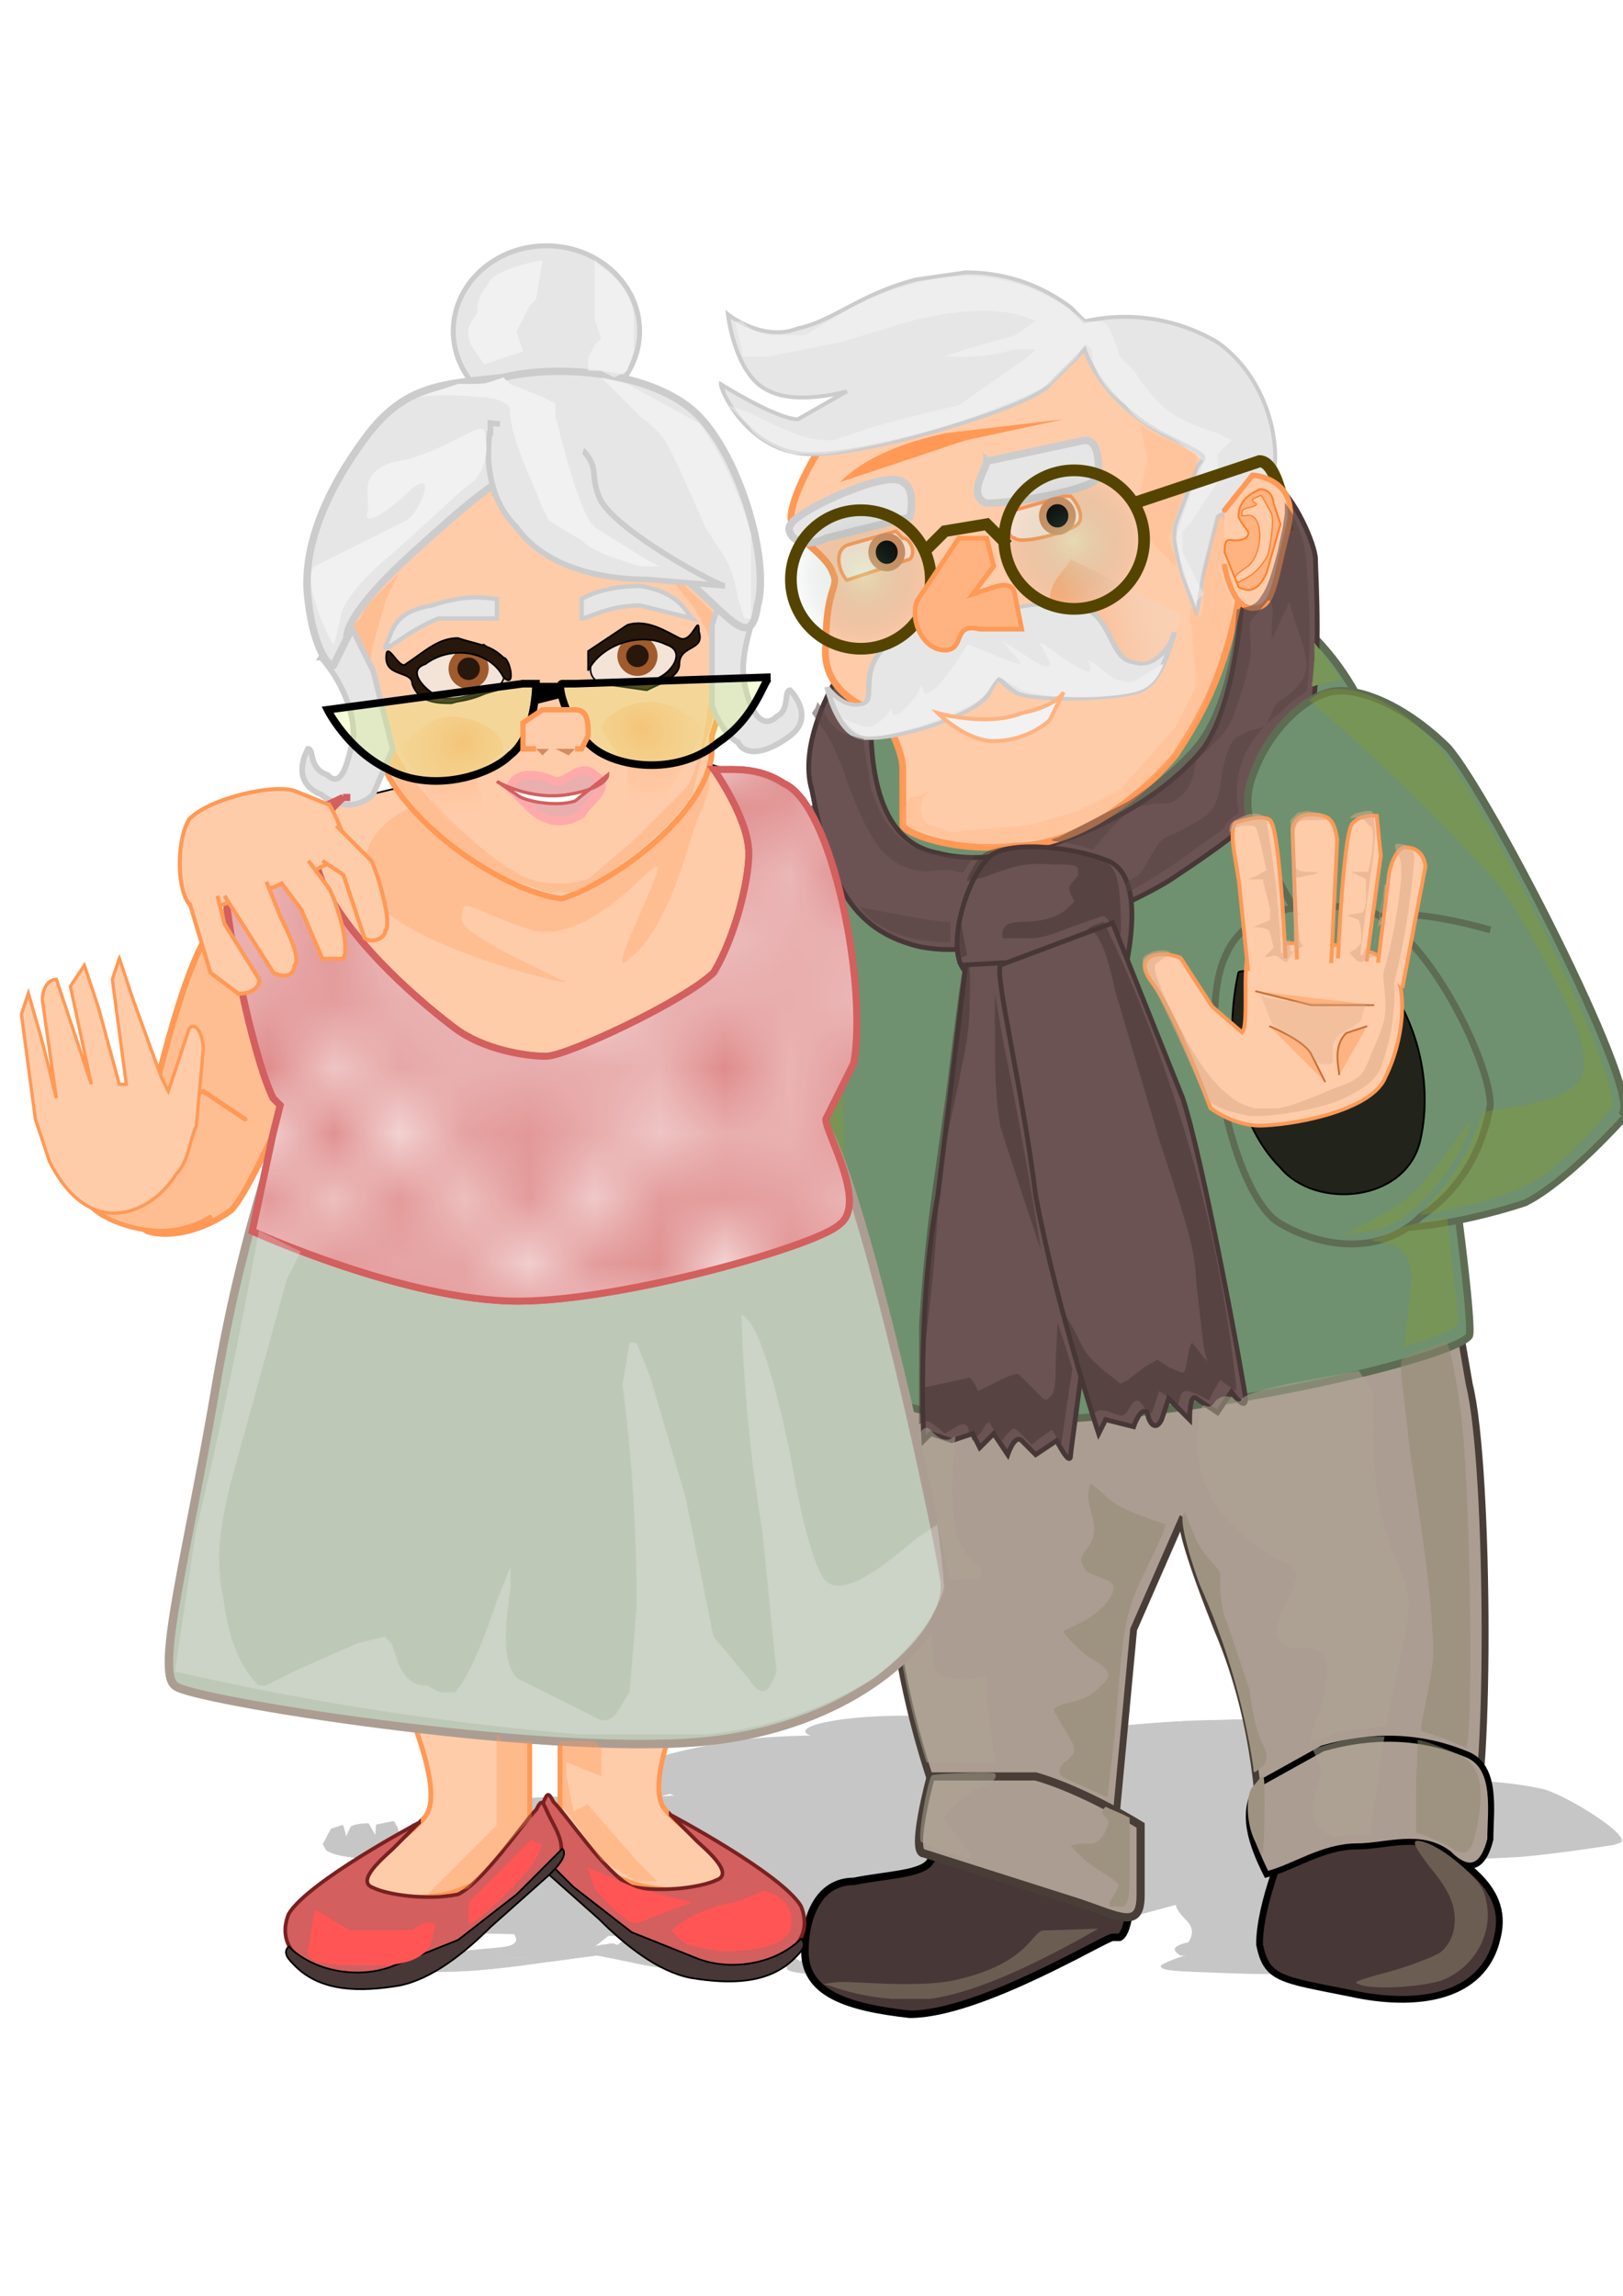 <svg xmlns="http://www.w3.org/2000/svg" xmlns:xlink="http://www.w3.org/1999/xlink" width="210mm" height="297mm" viewBox="0 0 210 297"><defs><radialGradient xlink:href="#c" id="g" cx="78.4" cy="106.9" fx="78.4" fy="106.9" r="10.8" gradientTransform="matrix(1 0 0 .986 -261 -75)" gradientUnits="userSpaceOnUse"/><radialGradient xlink:href="#c" id="h" cx="78.4" cy="106.9" fx="78.4" fy="106.9" r="10.8" gradientTransform="matrix(1 0 0 .986 -231 -80)" gradientUnits="userSpaceOnUse"/><radialGradient xlink:href="#d" id="i" cx="14.4" cy="90.8" fx="14.4" fy="90.8" r="9" gradientTransform="matrix(-1.392 1.019 -.884 -1.208 74 133)" gradientUnits="userSpaceOnUse"/><radialGradient xlink:href="#d" id="j" cx="14.4" cy="90.8" fx="14.4" fy="90.8" r="9" gradientTransform="matrix(1.392 1.019 .884 -1.208 -99 131)" gradientUnits="userSpaceOnUse"/><linearGradient id="d"><stop style="stop-color:#ffb380;stop-opacity:1" offset="0"/><stop style="stop-color:#fca;stop-opacity:0" offset="1"/></linearGradient><linearGradient id="c"><stop offset="0" style="stop-color:#afc;stop-opacity:.277"/><stop offset="1" style="stop-color:#333;stop-opacity:0"/></linearGradient><linearGradient id="b"><stop style="stop-color:#ffb380;stop-opacity:1" offset="0"/><stop style="stop-color:#e6e6e6;stop-opacity:0" offset="1"/></linearGradient><linearGradient xlink:href="#b" id="f" x1="104.4" y1="111.7" x2="123.5" y2="107.2" gradientUnits="userSpaceOnUse" gradientTransform="matrix(.962 0 0 .926 -254 -68)"/><pattern xlink:href="#a" id="k" patternTransform="matrix(9.309 0 0 9.309 -126 6)"/><pattern id="a" patternTransform="scale(10)" height="10" width="10" patternUnits="userSpaceOnUse"><circle r=".5" cy=".8" cx="2.6" style="fill:#fff;stroke:none"/><circle r=".5" cy="2.3" cx="3" style="fill:#fff;stroke:none"/><circle r=".5" cy="2.4" cx="4.4" style="fill:#fff;stroke:none"/><circle r=".5" cy="3" cx="1.8" style="fill:#fff;stroke:none"/><circle r=".5" cy="1.4" cx="6.1" style="fill:#fff;stroke:none"/><circle r=".5" cy="4.4" cx="5.8" style="fill:#fff;stroke:none"/><circle r=".5" cy="4" cx="4.3" style="fill:#fff;stroke:none"/><circle r=".5" cy="3" cx="5.5" style="fill:#fff;stroke:none"/><circle r=".5" cy="5.5" cx="4.8" style="fill:#fff;stroke:none"/><circle r=".5" cy="5.2" cx="2.7" style="fill:#fff;stroke:none"/><circle r=".5" cy="1.4" cx="8" style="fill:#fff;stroke:none"/><circle r=".5" cy="5" cx="7" style="fill:#fff;stroke:none"/><circle r=".5" cy=".9" cx="4.3" style="fill:#fff;stroke:none"/><circle r=".5" cy=".3" cx="7.1" style="fill:#fff;stroke:none"/><circle r=".5" cy="1" cx="9.6" style="fill:#fff;stroke:none"/><circle r=".5" cy="2.7" cx="7" style="fill:#fff;stroke:none"/><circle r=".5" cy="2.7" cx="8.9" style="fill:#fff;stroke:none"/><circle r=".5" cy="4.4" cx="9.3" style="fill:#fff;stroke:none"/><circle r=".5" cy="3.9" cx="7.8" style="fill:#fff;stroke:none"/><circle r=".5" cy="5.9" cx="8.3" style="fill:#fff;stroke:none"/><circle r=".5" cy="7.4" cx="8" style="fill:#fff;stroke:none"/><circle r=".5" cy="8.1" cx="9.3" style="fill:#fff;stroke:none"/><circle r=".5" cy="9.3" cx="8.2" style="fill:#fff;stroke:none"/><circle r=".5" cy="9.5" cx="9.7" style="fill:#fff;stroke:none"/><circle r=".5" cy="6.2" cx="9.7" style="fill:#fff;stroke:none"/><circle r=".5" cy="6.3" cx="3.4" style="fill:#fff;stroke:none"/><circle r=".5" cy="8.2" cx="2.9" style="fill:#fff;stroke:none"/><circle r=".5" cy="8.7" cx="4.6" style="fill:#fff;stroke:none"/><circle r=".5" cy="9.7" cx="3.2" style="fill:#fff;stroke:none"/><circle r=".5" cy="7.3" cx="5.7" style="fill:#fff;stroke:none"/><circle r=".5" cy="6.5" cx="6.7" style="fill:#fff;stroke:none"/><circle r=".5" cy="9.7" cx="5.7" style="fill:#fff;stroke:none"/><circle r=".5" cy="8.4" cx="6.5" style="fill:#fff;stroke:none"/><circle r=".5" cy="7.2" cx="4.4" style="fill:#fff;stroke:none"/><circle r=".5" cy="7.3" cx=".6" style="fill:#fff;stroke:none"/><circle r=".5" cy="5.7" cx=".8" style="fill:#fff;stroke:none"/><circle r=".5" cy="8.5" cx="1.3" style="fill:#fff;stroke:none"/><circle r=".5" cy="6.9" cx="2" style="fill:#fff;stroke:none"/><circle r=".5" cy="3.2" cx=".4" style="fill:#fff;stroke:none"/><circle r=".5" cy="1.7" cx="1.2" style="fill:#fff;stroke:none"/><circle r=".5" cy=".1" cx="1.2" style="fill:#fff;stroke:none"/><circle r=".5" cy="10.1" cx="1.2" style="fill:#fff;stroke:none"/><circle r=".5" cy="4.5" cx="1.3" style="fill:#fff;stroke:none"/><circle r=".5" cy="3.8" cx="3" style="fill:#fff;stroke:none"/></pattern><filter style="color-interpolation-filters:sRGB" id="e" x="0" width="1" y="0" height="1.1"><feGaussianBlur stdDeviation="3.5"/></filter></defs><g transform="matrix(.739 0 -.169 .133 200 227)" style="opacity:.226;fill:#000;stroke:#000;filter:url(#e)"><g style="fill:#000;stroke:#000"><g transform="translate(106 -21)" style="fill:#000;stroke:#000"><path d="m-186 61-24 16c-10 7-50 5-52 9-3 4-1 17 2 19 3 3 49-3 56-6s21-5 25-10c5-4 0-21-2-25-2-3-5-3-5-3z" style="fill:#000;fill-opacity:1;stroke:#000;stroke-width:.765;stroke-linecap:butt;stroke-linejoin:miter;stroke-miterlimit:4;stroke-dasharray:none;stroke-opacity:1"/><path d="M-185 129s5 18 6 44c2 25 11 42 11 42l21-2 3-32 7-16s-1 1 5 16c6 14 6 28 6 28s27 2 30 0c3-1 3-51 0-63l-4-23z" style="fill:#000;stroke:#000;stroke-width:.986;stroke-linecap:butt;stroke-linejoin:miter;stroke-miterlimit:4;stroke-dasharray:none;stroke-opacity:1"/><path d="M-186 132c0-2-7-65-1-77s43-24 52-24 20 8 25 21 15 84 14 87c-2 3-35 11-60 12s-32-8-32-8z" style="fill:#000;stroke:#000;stroke-width:1.065;stroke-linecap:butt;stroke-linejoin:miter;stroke-miterlimit:4;stroke-dasharray:none;stroke-opacity:1"/><path d="M-128 18s1 27-6 37c-8 10-27 18-38 15-11-2-10-19-9-28 1-8-12 9-9 19 2 10 4 19 14 22 9 3 27-3 37-9 9-6 18-12 20-21s1-23 1-25-3-9-6-11c-4-1-4 1-4 1z" style="fill:#000;stroke:#000;stroke-width:.688;stroke-linecap:butt;stroke-linejoin:miter;stroke-miterlimit:4;stroke-dasharray:none;stroke-opacity:1"/><path d="M-180 50s-9-2-8-10c0-8 2-8 1-10-1-3-6-5-6-8s5-14 13-19c7-4 22-7 34-5s15 8 17 17c1 8 2 8 0 19-2 10-5 16-9 22-5 6-14 13-23 13-9 1-16-2-16-3v-8c0-3-3-8-3-8z" style="fill:#000;stroke:#000;stroke-width:.965;stroke-linecap:butt;stroke-linejoin:miter;stroke-miterlimit:4;stroke-dasharray:none;stroke-opacity:1"/><path d="M-153 28c-1 2-3 3-3 6l2 4 9 6c2 1 4 0 5-1l3-7" style="fill:#000;fill-opacity:1;stroke:#000;stroke-width:.25px;stroke-linecap:butt;stroke-linejoin:miter;stroke-opacity:1"/><path d="m-168-13-7 1c-8 2-12 6-17 7-5 2-10-2-10-2s1 9 6 11c4 2 11 0 11 0l-7 4c-3 0-11-5-11-5 0 1 4 10 13 10s32-7 34-10l5-5s2 7 11 12c8 4 6 3 5 5l-3 8c-1 4 3 12 3 13l1-6 2-8c1-1 1 0 2 3 1 2 0 2 2 0 1-1 4-4 4-9 1-5-1-14-8-19a26 26 0 0 0-19-3l-2-2c-4-3-9-5-15-5z" style="fill:#000;fill-opacity:1;stroke:#000;stroke-width:.565;stroke-linecap:butt;stroke-linejoin:miter;stroke-miterlimit:4;stroke-dasharray:none;stroke-opacity:1"/><path d="m-176 22-12 3c-4 2-6-1-5-2 1-2 14-8 16-6 2 1 1 5 1 5zM-165 14c0 1-3 5 0 6 4 0 16-2 16-4s0-5-2-5l-14 3z" style="fill:#000;fill-opacity:1;stroke:#000;stroke-width:1.065;stroke-linecap:butt;stroke-linejoin:miter;stroke-miterlimit:4;stroke-dasharray:none;stroke-opacity:1"/><path d="m-178 24-7 2c-2 1-1 4 0 5l9-3c1-1 0-3-1-3l-1-1z" style="fill:#000;stroke:#000;stroke-width:.496;stroke-linecap:butt;stroke-linejoin:miter;stroke-miterlimit:4;stroke-dasharray:none;stroke-opacity:1"/><ellipse ry="2.2" rx="2.1" cy="27" cx="-179.3" style="opacity:1;fill:#000;fill-opacity:1;stroke:#000;stroke-width:1.065;stroke-linecap:round;stroke-miterlimit:4;stroke-dasharray:none;stroke-opacity:1"/><path d="m-154 19-7 2c-2 1-1 4 0 4 1 1 8-1 9-2s0-3-1-4h-1z" style="fill:#000;stroke:#000;stroke-width:.496;stroke-linecap:butt;stroke-linejoin:miter;stroke-miterlimit:4;stroke-dasharray:none;stroke-opacity:1"/><ellipse ry="2.2" rx="2.1" cy="21.8" cx="-154.9" style="opacity:1;fill:#000;fill-opacity:1;stroke:#000;stroke-width:1.065;stroke-linecap:round;stroke-miterlimit:4;stroke-dasharray:none;stroke-opacity:1"/><path d="m-135 35-2-5-1-5 2-6a28 28 0 0 0 2-5l-4-3c-4-2-6-3-7-5-3-2-5-5-5-8-1-1-1-1-2 1l-4 4a110 110 0 0 1-32 10h-5c-2-1-5-2-6-4l-3-3 3 1c6 3 8 4 12 4l6-2a343 343 0 0 1 12-3l10-7 1-1h-3a27 27 0 0 1-10 1l3-1 7-2 3-2h1-1c-4-2-10-2-18 0l-10 3-10 2h-4v-1l-1-4h1c2 2 4 2 6 2h3l5-3c5-3 9-4 13-5a26 26 0 0 1 22 6h1c2 0 2 0 3 2l1 3c-1 0 0 0 0 0l2 2c4 6 6 7 12 9l2 1-2 2v4s0 0 0 0l-2 3-2 3-1 1v3a1317 1317 0 0 1 2 4l1 2-1 1v1s0 0 0 0z" style="opacity:.311;fill:#000;fill-opacity:1;stroke:#000;stroke-width:.251;stroke-linecap:round;stroke-miterlimit:4;stroke-dasharray:none;stroke-opacity:1"/><path d="m-165 69-6-1-6-2v-2l1-2h1l2-1-1 1c-1 2 0 4 1 4l3 1 11-1 7-2 6-3 8-9 3-6-1-11h1c0 2 1 1 1-1v-4l1-4 1-4 1-1s0 0 0 0l1-2 2-2 1-1 4 3 1 3-1 4-3 8-2 1-3-5-1-1 2 5v2c-3 13-7 21-15 26-4 3-9 6-13 6a37 37 0 0 1-7 1z" style="opacity:.311;fill:#000;fill-opacity:1;stroke:#000;stroke-width:.251;stroke-linecap:round;stroke-miterlimit:4;stroke-dasharray:none;stroke-opacity:1"/><path d="m-139 28-2-2-2-3v-5l1-4-1-5V8v1l4 2 4 2v3l-2 3-2 6 1 3v1l-1-1z" style="opacity:.311;fill:#000;fill-opacity:1;stroke:#000;stroke-width:.251;stroke-linecap:round;stroke-miterlimit:4;stroke-dasharray:none;stroke-opacity:1"/><g style="fill:#000;stroke:#000"><path style="fill:#000;fill-opacity:1;stroke:#000;stroke-width:.765;stroke-linecap:butt;stroke-linejoin:miter;stroke-miterlimit:4;stroke-dasharray:none;stroke-opacity:1" d="M96 114c-2-1-6-5-12 1-7 5-4 12-6 13-3 1-5-4-5-4s1 11 5 11c5 1 17-3 18-7 2-4 1-2 4 1 3 2 13 3 17 2s6-12 6-11-3 7-6 5c-4-1-2-12-9-13-8-2-12 2-12 2z" transform="matrix(.998 -.096 .067 .704 -269 -34)"/><path style="opacity:1;fill:#000;fill-opacity:1;stroke:#000;stroke-width:1.339;stroke-linecap:round;stroke-miterlimit:4;stroke-dasharray:none;stroke-opacity:1" d="M294 509c-3-1-8-7-10-12-3-5-3-6-1-3 3 3 11 8 13 8s8-4 11-9l2-4v3c0 4 2 4 6 0 3-3 9-11 10-15l1-3 1 3c0 5 2 5 6 1a146 146 0 0 0 20-32l11 8c18 14 20 14 12 1l-4-9 10 11c9 11 12 13 14 11 1-1 0-3-2-11l-2-6c1-1 4 3 8 8 7 9 15 17 17 17l1-3-1-6 5 5c6 9 8 12 12 13 5 3 5 3 17-6 7-5 7-5 4 2-3 6-6 10-10 12-11 6-51 2-65-8l-7-7-5-5-4 6c-3 7-7 11-15 15-17 10-45 18-55 15z" transform="matrix(.264 -.025 .018 .186 -269 -34)"/></g><path d="M-186 17c2-2 6-5 15-7l17-2-14 3-18 6z" style="fill:#000;fill-opacity:1;stroke:#000;stroke-width:.265px;stroke-linecap:butt;stroke-linejoin:miter;stroke-opacity:1"/><ellipse ry="9.9" rx="10" cy="30.9" cx="-183" style="opacity:1;vector-effect:none;fill:#000;fill-opacity:1;stroke:#000;stroke-width:1.671;stroke-linecap:butt;stroke-linejoin:miter;stroke-miterlimit:4;stroke-dasharray:none;stroke-dashoffset:0;stroke-opacity:1"/><path d="m-167 33 3-1c3-1 3 1 3 1l1 5h-6c-4-1-2 3-5 3s-5-4-4-7l6-9h4l1 4z" style="fill:#000;stroke:#000;stroke-width:.665;stroke-linecap:butt;stroke-linejoin:miter;stroke-miterlimit:4;stroke-dasharray:none;stroke-opacity:1"/><path d="m-174 27 3-3 6-1 3 3" style="fill:#000;stroke:#000;stroke-width:1.665;stroke-linecap:butt;stroke-linejoin:miter;stroke-miterlimit:4;stroke-dasharray:none;stroke-opacity:1"/><path d="m-144 20 18-6c3 0 4 10 4 10" style="fill:#000;stroke:#000;stroke-width:1.729;stroke-linecap:butt;stroke-linejoin:miter;stroke-miterlimit:4;stroke-dasharray:none;stroke-opacity:1"/><ellipse ry="9.9" rx="10" cy="25.2" cx="-152.5" style="opacity:1;vector-effect:none;fill:#000;fill-opacity:1;stroke:#000;stroke-width:1.671;stroke-linecap:butt;stroke-linejoin:miter;stroke-miterlimit:4;stroke-dasharray:none;stroke-dashoffset:0;stroke-opacity:1"/><g style="fill:#000;stroke:#000"><path style="fill:#000;fill-opacity:1;stroke:#000;stroke-width:.765;stroke-linecap:round;stroke-linejoin:miter;stroke-miterlimit:4;stroke-dasharray:none;stroke-opacity:1" d="m130 97 4-5c1 0 7 1 5 8-2 8-2 11-5 11s-4-6-4-6" transform="translate(-261 -76)"/><path style="fill:#000;stroke:#000;stroke-width:.265px;stroke-linecap:butt;stroke-linejoin:miter;stroke-opacity:1" d="M137 96s0-2-2-2c-2 1-3 2-3 4 1 2 2 2 1 3-2 1-3-1-3 2l2 5c2 1 3 0 4-2l2-7-1-3z" transform="translate(-261 -76)"/><path style="opacity:1;fill:#000;fill-opacity:1;stroke:#000;stroke-width:.67;stroke-linecap:round;stroke-miterlimit:4;stroke-dasharray:none;stroke-opacity:1" d="M497 404c-1-2-1-2 1-4l4-3c6-3 10-17 6-25-1-2-3-4-6-3h-2v-1c0-2 0-2 2-3 5-1 7-2 5-3s-2-2 1-3l2-1 1 1 5 9c1 4 0 14-2 22-2 4-5 8-9 11l-7 4-1-1z" transform="matrix(.265 0 0 .265 -261 -76)"/></g><path d="M-172 50s7 2 12 0c5-1 6-3 6-3l-2 4c-1 1-4 3-8 3s-8-4-8-4z" style="fill:#000;stroke:#000;stroke-width:.565;stroke-linecap:butt;stroke-linejoin:miter;stroke-miterlimit:4;stroke-dasharray:none;stroke-opacity:1"/><path d="M-145 86c0-1 3-13-3-15-5-2-15-3-17 0-3 3-6 13-3 16 3 4 23-1 23-1z" style="fill:#000;fill-opacity:1;stroke:#000;stroke-width:.688;stroke-linecap:butt;stroke-linejoin:miter;stroke-miterlimit:4;stroke-dasharray:none;stroke-opacity:1"/><path d="m-168 86-4 33c-3 16-2 35-2 35l1-1 3 1 3-1 1 2 2-2 2 3s1-3 2-2l2 2 3-2s2 4 2 2c0-1 5-34 4-44l-2-27-17 1z" style="fill:#000;fill-opacity:1;stroke:#000;stroke-width:.688;stroke-linecap:butt;stroke-linejoin:miter;stroke-miterlimit:4;stroke-dasharray:none;stroke-opacity:1"/><path d="M-163 86c-1 1 3 17 5 33 3 16 9 34 9 34l1-2 4 1s1-3 2-2c0 1 1 3 2 1l1-3 3 3s0-4 1-3l3 2 2-3s2 3 2 1c0-1-6-34-9-43l-10-25-16 6z" style="fill:#000;fill-opacity:1;stroke:#000;stroke-width:.688;stroke-linecap:butt;stroke-linejoin:miter;stroke-miterlimit:4;stroke-dasharray:none;stroke-opacity:1"/><path d="M-147 225c-1 0-19 11-29 11-9-1-15-3-15-9 0-5 2-10 7-10 5-1 10-1 11-3 1-1 0-5 2-5 2-1 9-2 11 2 2 3 8 4 10 3 1-1 4-4 5-3 1 2 1 13-1 14h-1z" style="fill:#000;stroke:#000;stroke-width:1.065;stroke-linecap:butt;stroke-linejoin:miter;stroke-miterlimit:4;stroke-dasharray:none;stroke-opacity:1"/><path d="M-122 211c0-1-3-6 1-9 5-2 18-4 20 1l2 9c0 2 9 5 7 13-2 9-12 10-21 8-10-2-12-2-13-7 0-6 4-15 4-15z" style="fill:#000;fill-opacity:1;stroke:#000;stroke-width:.965;stroke-linecap:butt;stroke-linejoin:miter;stroke-miterlimit:4;stroke-dasharray:none;stroke-opacity:1"/><path d="M-173 202s-3 11-1 11l22 7c6 2 9 4 9-1v-10s-8-5-15-7h-15z" style="fill:#000;fill-opacity:1;stroke:#000;stroke-width:1.165;stroke-linecap:butt;stroke-linejoin:miter;stroke-miterlimit:4;stroke-dasharray:none;stroke-opacity:1"/><path d="M-126 203c-3 4-1 9 1 13 4-1 8-4 13-4 4 0 9-2 13 1 3 3 5 2 6-2 0-4 1-10-3-12-7-3-14-3-21-1l-9 5z" style="fill:#000;fill-opacity:1;stroke:#000;stroke-width:.865;stroke-linecap:butt;stroke-linejoin:miter;stroke-miterlimit:4;stroke-dasharray:none;stroke-opacity:1"/><path d="M-126 69s21 39 28 45c8 5 22-2 24-7 2-4-19-45-25-52-6-6-13-9-17-8s-9 6-11 12c-2 5 1 10 1 10z" style="fill:#000;fill-opacity:1;stroke:#000;stroke-width:1.065;stroke-linecap:butt;stroke-linejoin:miter;stroke-miterlimit:4;stroke-dasharray:none;stroke-opacity:1"/><path d="M-74 108s-8 9-14 12c-6 2-18 5-26 3-7-2-14-14-13-22 0-9 14-22 19-22 5-1 15 2 15 2" style="fill:#000;fill-opacity:1;stroke:#000;stroke-width:.965;stroke-linecap:butt;stroke-linejoin:miter;stroke-miterlimit:4;stroke-dasharray:none;stroke-opacity:1"/><path d="M-111 78c-2 0-16-3-20 7-4 9 1 34 8 38s15 4 20-1c6-4 9-10 10-16 0-6-9-25-18-28z" style="fill:#000;fill-opacity:1;stroke:#000;stroke-width:.98;stroke-linecap:butt;stroke-linejoin:miter;stroke-miterlimit:4;stroke-dasharray:none;stroke-opacity:1"/><path d="M-129 87c-2 9-1 21 6 28 5 6 18 5 20-4s-1-19-7-25c-5-4-13 0-19 1z" style="fill:#000;stroke:#000;stroke-width:.265px;stroke-linecap:butt;stroke-linejoin:miter;stroke-opacity:1"/><g style="fill:#000;stroke:#000"><path style="fill:#000;fill-opacity:1;stroke:#000;stroke-width:.665;stroke-linecap:butt;stroke-linejoin:miter;stroke-miterlimit:4;stroke-dasharray:none;stroke-opacity:1" d="M149 105s-9-16-14-21 1-6 4-5l7 8 6 4c1-2-3-14-1-15 3-2 20-4 24 0 4 3 5 13 3 20-1 6-13 10-19 11-5 1-10-2-10-2z" transform="matrix(.817 .09 -.15 .791 -239 10)"/><path style="fill:#000;fill-opacity:1;stroke:#000;stroke-width:.665;stroke-linecap:butt;stroke-linejoin:miter;stroke-miterlimit:4;stroke-dasharray:none;stroke-opacity:1" d="m151 80-4-14c-1-4-4-10-3-12 2-1 5-2 6-1 2 2 7 24 7 24M159 77l-5-23c0-2 1-3 4-3 2 0 3 1 4 4l3 22M166 76s-3-21-2-24c1-2 4-2 4-2l2 7 1 19M173 76l-1-16c0-3 1-5 2-5s3 0 4 3v22" transform="matrix(.817 .09 -.15 .791 -239 10)"/></g></g><path style="opacity:.348;vector-effect:none;fill:#000;fill-opacity:1;stroke:#000;stroke-width:3.591;stroke-linecap:round;stroke-linejoin:miter;stroke-miterlimit:4;stroke-dasharray:none;stroke-dashoffset:0;stroke-opacity:1" d="M719 580a116 116 0 0 0 25-45l18-3c35-6 42-14 34-40-5-16-30-63-44-81a1069 1069 0 0 0-102-99l6-4c17-8 48 8 68 34 27 38 83 150 89 181l2 8-9 11c-19 21-33 32-49 37-10 4-30 9-42 11l-5 1zM702 659l4-36c-1-4-2-9-4-11-2-4-10-7-16-7-3-1-3-1 2-2l11-5c5-2 24-7 26-5l3 28 3 28-3 3c-3 2-15 7-23 9-3 1-4 1-3-2z" transform="matrix(.265 0 0 .265 -184 -55)"/><path style="opacity:.348;vector-effect:none;fill:#000;fill-opacity:1;stroke:#000;stroke-width:3.591;stroke-linecap:round;stroke-linejoin:miter;stroke-miterlimit:4;stroke-dasharray:none;stroke-dashoffset:0;stroke-opacity:1" d="m670 601 15-8c21-11 26-17 47-46 6-9 7-7 2 4-9 21-30 43-47 48l-17 2z" transform="matrix(.265 0 0 .265 -184 -55)"/><path style="opacity:1;vector-effect:none;fill:#000;fill-opacity:1;stroke:#000;stroke-width:3.591;stroke-linecap:round;stroke-linejoin:miter;stroke-miterlimit:4;stroke-dasharray:none;stroke-dashoffset:0;stroke-opacity:1" d="m652 302 1-12v-9l7 9 7 10c0 1-2 2-5 2l-8 2c-2 1-3 1-2-2z" transform="matrix(.265 0 0 .265 -184 -55)"/><path style="opacity:.51;vector-effect:none;fill:#000;fill-opacity:1;stroke:#000;stroke-width:3.591;stroke-linecap:round;stroke-linejoin:miter;stroke-miterlimit:4;stroke-dasharray:none;stroke-dashoffset:0;stroke-opacity:1" d="m723 874-12-4c-1-1 1-9 3-19 3-16 4-20 3-33-1-21-4-45-12-98-3-26-6-48-5-49 0-3 3-4 11-7l13-5c2 0 7 25 9 45 5 47 6 176 2 175l-12-5zM725 932l-11-5-6-2v-24l1-26c1-1 22 7 26 10 8 6 10 17 6 37-3 15-6 17-16 10z" transform="matrix(.265 0 0 .265 -184 -55)"/><path style="opacity:1;vector-effect:none;fill:#000;fill-opacity:1;stroke:#000;stroke-width:3.591;stroke-linecap:round;stroke-linejoin:miter;stroke-miterlimit:4;stroke-dasharray:none;stroke-dashoffset:0;stroke-opacity:1" d="M680 1008c-7-2-6-2 7-6 13-3 29-9 34-12 5-4 8-10 8-18 0-9-4-17-14-29-9-12-10-15-3-13s17 9 25 17c6 6 8 9 9 15 4 17-6 36-24 43-9 3-31 5-42 3z" transform="matrix(.265 0 0 .265 -184 -55)"/><path style="opacity:.348;vector-effect:none;fill:#000;fill-opacity:1;stroke:#000;stroke-width:2.539;stroke-linecap:round;stroke-linejoin:miter;stroke-miterlimit:4;stroke-dasharray:none;stroke-dashoffset:0;stroke-opacity:1" d="M119 526c-6-1-8-3-11-11s-4-13-2-13a404 404 0 0 1 33 4c9 0 23-6 34-15 12-10 16-10 41-4l22 5 10-2a461 461 0 0 1 51-11l17-2c6-1 19-7 24-11l10-5a1477 1477 0 0 0 30-8l1 15v15l-18 6-32 10c-20 7-56 14-107 21-44 5-91 8-103 6zM400 677l-8-7-2-2 2-20c2-18 2-20 0-41l-7-101c-2-30-3-112-2-115l3 4c2 7 8 18 10 22 2 2 2 10 2 74 0 80 0 78 7 94 5 10 5 16 1 30-8 28-10 40-7 48l4 7c4 3 6 11 4 11l-7-4z" transform="matrix(.265 0 0 .265 -184 -55)"/><path style="opacity:1;vector-effect:none;fill:#000;fill-opacity:1;stroke:#000;stroke-width:2.539;stroke-linecap:round;stroke-linejoin:miter;stroke-miterlimit:4;stroke-dasharray:none;stroke-dashoffset:0;stroke-opacity:1" d="M528 900c-12-5-13-6-13-8s1-4 4-6c6-5 5-7-2-18l-5-9c0-2 3-3 7-4 9-2 13-4 18-9 7-6 6-9-6-16-5-3-14-13-14-14l6-3c7-3 13-7 18-13 5-7 4-10-1-12-8-3-11-4-12-7-2-4-2-4 2-10 4-5 5-10 2-20-2-7-2-12 0-15l5 4c7 7 11 10 35 18 1 0-1 6-7 18-15 31-15 31-20 95l-4 35-13-6z" transform="matrix(.265 0 0 .265 -184 -55)"/><path style="opacity:1;vector-effect:none;fill:#000;fill-opacity:1;stroke:#000;stroke-width:1.269;stroke-linecap:round;stroke-linejoin:miter;stroke-miterlimit:4;stroke-dasharray:none;stroke-dashoffset:0;stroke-opacity:1" d="M424 1015c-13-1-25-4-33-7l-4-1 7-1c9-1 47 4 68-2 36-9 38-25 44-26l30-1-7 4c-36 20-63 31-84 34h-21z" transform="matrix(.265 0 0 .265 -184 -55)"/><path style="opacity:1;vector-effect:none;fill:#000;fill-opacity:1;stroke:#000;stroke-width:2.539;stroke-linecap:round;stroke-linejoin:miter;stroke-miterlimit:4;stroke-dasharray:none;stroke-dashoffset:0;stroke-opacity:1" d="M620 890a381 381 0 0 0-29-99c-7-19-12-39-8-39l5 12c2 5 5 10 10 15l4 5v10c1 8 1 11 4 18a25428 25428 0 0 1 12 36c1 11 4 23 7 29s3 10-1 13-4 3-4 0zM621 930c-5-10-5-24-2-29l5-6c2-1 2-1 2 17 0 22-1 25-2 25l-3-7z" transform="matrix(.265 0 0 .265 -184 -55)"/><path style="opacity:1;vector-effect:none;fill:#000;fill-opacity:1;stroke:#000;stroke-width:.898;stroke-linecap:round;stroke-linejoin:miter;stroke-miterlimit:4;stroke-dasharray:none;stroke-dashoffset:0;stroke-opacity:1" d="M544 965h-2v-2l3-5 2-4c0-2-2-3-8-7a68 68 0 0 1-18-15l5-1h7c3-1 5-3 7-7s2-6-1-8l-1-2 1-2 1-1 2 1 7 3 4 2v18c0 23 0 27-3 30h-6z" transform="matrix(.265 0 0 .265 -184 -55)"/><path style="opacity:.524;vector-effect:none;fill:#000;fill-opacity:1;stroke:#000;stroke-width:3.591;stroke-linecap:round;stroke-linejoin:miter;stroke-miterlimit:4;stroke-dasharray:none;stroke-dashoffset:0;stroke-opacity:1" d="m651 874 2-8c4-8 8-24 7-31-1-8-4-10-15-10-8 0-9-1-11-4-3-4-2-10 5-23 6-13 6-15-2-19-11-5-24-15-31-23a62 62 0 0 1-16-48c1-13 2-15 4-14s4 0 5-2c3-4 9-4 11-1 2 1 3 1 4-1 2-2 8-4 25-8a3440 3440 0 0 0 38-7l4 6c4 5 4 6 4 23 0 35 3 52 13 75 8 20 8 23 0 58l-6 30-12 2c-7 0-16 2-20 4-10 4-9 3-9 1zM443 887a411 411 0 0 1-18-92 37343 37343 0 0 1-10-104c1-1 5 1 10 2l10 3v9c0 9 1 10 4 5 2-5 5-5 7-2 4 4 7 5 10 4 3-2 3-2 2 3l-1 23c0 23 2 30 11 40 6 6 6 7 3 9l-11 1c-14-1-14-1-14 23 0 22 1 26 5 29 4 2 16 3 22 1 3-1 3 0 2 5l3 24 2 17h-37zM452 935l-12-5c-2-3 4-35 6-36s33-2 34-1c2 2-2 6-7 7-6 2-21 14-21 18l7 8 7 10c2 4 0 3-14-1zM657 924c-5-5-6-11-3-22 3-9 3-11 1-16l-3-6 6-2c11-3 17-5 25-5h8l-1 5-6 42-1 6h-9l-11 1-6-3z" transform="matrix(.265 0 0 .265 -184 -55)"/><path style="opacity:.524;vector-effect:none;fill:#000;fill-opacity:1;stroke:#000;stroke-width:2.539;stroke-linecap:round;stroke-linejoin:miter;stroke-miterlimit:4;stroke-dasharray:none;stroke-dashoffset:0;stroke-opacity:1" d="m528 682-12-41 7 12c6 12 6 13 15 21l10 8 4-2 9-7 7-4 6 4 7 3c2 0 2-1 3-6 1-7 2-10 3-10l4 5 4 5-2-8-4-35c-1-18-3-25-20-77l-24-81c-5-24-10-33-15-33l3-2 6-2a776 776 0 0 1 72 254l-5-3-4-3-3 5-3 6-6-3c-7-3-9-3-10 3l-1 3-4-4-6-4-2 6-2 6-4-3c-3-5-5-5-8 0s-4 5-9 3-8-2-10 0l-6-16zM514 712l-3-5-6 4-5 4-5-5c-4-4-5-4-6-3l-3 3-2 3-4-5-3-5c-1 0-3 2-4 5l-5 5-2-5c-1-5-3-5-8-2l-5 3-5-4c-4-3-5-3-7-2l-2 1v-54c2-30 4-50 8-78l7-50c9-73 9-68 11-68s2 11 1 32c-1 12-3 20-7 40-7 32-7 32-10 66a1062 1062 0 0 1-7 71l-2 18c0 3 0 3 2 3l23-5c1-1 2 0 4 3l2 4 10-5c6-3 11-5 12-4l6 6 7 7c2 1 2 1 4-1s3-4 3-21l1-19 4 12 4 13-3 20-3 21-2-3z" transform="matrix(.265 0 0 .265 -184 -55)"/><path style="opacity:.524;vector-effect:none;fill:#000;fill-opacity:1;stroke:#000;stroke-width:2.539;stroke-linecap:round;stroke-linejoin:miter;stroke-miterlimit:4;stroke-dasharray:none;stroke-dashoffset:0;stroke-opacity:1" d="m495 580-12-37c-2-11-3-23-3-48v-24l5 28a2631 2631 0 0 1 20 111l-10-30zM485 441c-2-1-1-5 1-7 1-1 4-2 12-2 11-1 17-3 22-8l3-3-2-4c-1-4-2-3 4-10v-4c-2-2-3-2-14-2-13-1-19 0-37 7l-9 2c-1-1 6-13 9-15 9-6 38-6 58 1 13 4 15 9 16 28 1 18 0 19-4 11-3-5-4-6-6-6l-17 6c-13 5-16 6-25 6h-11z" transform="matrix(.265 0 0 .265 -184 -55)"/><path style="opacity:.524;vector-effect:none;fill:#000;fill-opacity:1;stroke:#000;stroke-width:1.795;stroke-linecap:round;stroke-linejoin:miter;stroke-miterlimit:4;stroke-dasharray:none;stroke-dashoffset:0;stroke-opacity:1" d="M460 450v-20l2 4 3 16-2 1c-2 1-2 0-3-1zM551 413c0-2 0-2 3-4 4-2 5-3 9-10 6-11 7-12 15-15l13-7c7-5 9-8 11-18 2-16 5-24 9-27l6-3 7-2 2-1-4 5a49 49 0 0 0-10 41c0 1 0 2-3 3l-4 4c-1 3 0 2-13 11-14 11-38 26-41 26v-3z" transform="matrix(.265 0 0 .265 -184 -55)"/><path style="opacity:.524;vector-effect:none;fill:#000;fill-opacity:1;stroke:#000;stroke-width:1.795;stroke-linecap:round;stroke-linejoin:miter;stroke-miterlimit:4;stroke-dasharray:none;stroke-dashoffset:0;stroke-opacity:1" d="m527 391-10-2c-8-1-8-1-2-3l37-19c14-9 29-22 37-32 10-13 17-34 21-61l1-11 3-1c3 0 8-2 10-6 3-4 5-9 9-24l3-14 1-7v-6l4 6c7 14 8 21 9 51 1 12 0 39-1 44 0 1-2 3-6 5l-10 9-6 5 3-6c1-4 3-6 5-7 6-4 10-8 12-12 3-6 2-12-3-26l-4-13c0-3-1-2-2 1l-7 15-1 2v-9c1-9 0-12-2-12l-5 6c-4 4-5 5-5 8 1 17 1 16-3 31-6 20-8 25-18 34l-8 8-1 5c-1 7-5 13-10 16-3 2-4 2-11 2l-10 2c-5 2-10 7-17 15l-7 8-6-2zM457 404h-7c-15 3-29-4-37-19-4-7-9-17-15-35-6-14-6-16-13-25l-4-6 2-3 1-3 3 4c2 6 7 11 11 13l7 2 4 1v3l4 24c5 16 13 27 24 32 6 2 13 4 23 4h9l-1 2-3 4c-2 4-3 4-8 2zM440 442c-11-2-23-7-30-14l-3-4a650 650 0 0 0 45 8h4v11h-5l-11-1zM617 537l-8-2c-6-1-14-6-15-7a1138 1138 0 0 0-29-63c-6-10-7-14-1-16 3-2 11-2 11 0l-4 3-4 3c-1 2 0 7 7 22 12 24 17 33 28 45 8 7 11 9 19 11h12c7-1 17-5 31-11 14-5 15-6 20-19 8-18 8-20 7-34-1-9-1-9 1-15a296 296 0 0 0 8-45c0-10 0-10-2-14s-2-6 2-5c2 0 4 1 5 3 2 1 2 2 2 6a420 420 0 0 1-11 67c1 1 0 16-1 22-1 8-4 17-6 23-3 7-10 12-21 17-14 6-39 10-51 9z" transform="matrix(.265 0 0 .265 -184 -55)"/><path style="opacity:.524;vector-effect:none;fill:#000;fill-opacity:1;stroke:#000;stroke-width:.635;stroke-linecap:round;stroke-linejoin:miter;stroke-miterlimit:4;stroke-dasharray:none;stroke-dashoffset:0;stroke-opacity:1" d="M636 453c-4-3-3-3-8-2h-2l2-2 3-3-1-4-1-4c-1-2-1-2-6-3h-3l2-1 7-3v-6a1077 1077 0 0 1-4-16h-8l5-2 5-3-3-14c-2-7-2-9-4-10h-6c-4 1-6 2-7 4v-1c0-4 1-5 5-7 8-4 13-3 15 1a554 554 0 0 1 8 72h1v-7h4v6h2l-1 1-3 5-2-1zM642 446v-12l-2-57 4-4 5-1 6 1c2 0 3 2 4 3v1h-10c-6 0-7 3-7 14l1 12c1 1 2 2 7 2s5 0 4 1l-9 2h-2l-1 1 1 7a115 115 0 0 1 1 11l1 1h-1v3l1 9c0 3 1 4 2 5l-3 2-2 1z" transform="matrix(.265 0 0 .265 -184 -55)"/><path style="opacity:.524;vector-effect:none;fill:#000;fill-opacity:1;stroke:#000;stroke-width:.449;stroke-linecap:round;stroke-linejoin:miter;stroke-miterlimit:4;stroke-dasharray:none;stroke-dashoffset:0;stroke-opacity:1" d="m676 453-4-4 1-1 2-1 3-3c1-2 0-11-1-13l-5-2c-2 0-2 0 1-1l6-1c1-1 2-3 2-11a63 63 0 0 1 0-7l-6-3-2-1h9l1-4c2-9 2-17 1-20l-2-2-2-2-2-1a14 14 0 0 0-6 0l1-1c2-2 4-2 8-3h3l1 2 1 10-1 12a1919 1919 0 0 0-7 53v1h1l1-2v-2l1 1h1v3h2v-1l1-2s0 0 0 0v2l1 1-8 4-2-1z" transform="matrix(.265 0 0 .265 -184 -55)"/><path style="opacity:.524;vector-effect:none;fill:#000;fill-opacity:1;stroke:#000;stroke-width:.449;stroke-linecap:round;stroke-linejoin:miter;stroke-miterlimit:4;stroke-dasharray:none;stroke-dashoffset:0;stroke-opacity:1" d="M685 446a1600 1600 0 0 1 10-47l-2 8 1 2v3h-3l-1 8-2 9 2 1a26 26 0 0 0 2 3h-2c-3 1-3 2-4 9a34 34 0 0 1-1 4z" transform="matrix(.265 0 0 .265 -184 -55)"/><path style="fill:#000;stroke:#000;stroke-width:.265px;stroke-linecap:butt;stroke-linejoin:miter;stroke-opacity:1" d="m164 124 8 2h9" transform="translate(-184 -55)"/><path style="fill:#000;fill-opacity:1;stroke:#000;stroke-width:.265px;stroke-linecap:butt;stroke-linejoin:miter;stroke-opacity:1" d="M166 129s5 2 6 4l2 4M176 136c0-1-1-4 1-6l3-1" transform="translate(-184 -55)"/><path style="opacity:.348;vector-effect:none;fill:#000;fill-opacity:1;stroke:#000;stroke-width:.898;stroke-linecap:round;stroke-linejoin:miter;stroke-miterlimit:4;stroke-dasharray:none;stroke-dashoffset:0;stroke-opacity:1" d="m656 509-2-1-2-3c-1-3-5-7-9-9l-11-7-2-2-6-15 3 1c7 2 16 2 39 3h15l-3 10-6 4c-6 3-8 5-9 9v9l-1 1h-6z" transform="matrix(.265 0 0 .265 -184 -55)"/></g><g style="fill:#000;stroke:#000"><path style="fill:#000;fill-opacity:1;stroke:#000;stroke-width:.865;stroke-linecap:butt;stroke-linejoin:miter;stroke-miterlimit:4;stroke-dasharray:none;stroke-opacity:1" d="M-134 108c-3 0-6 4-9 13s-9 32-5 34c3 1 8 0 12-3 3-3 10-20 10-20" transform="translate(-30 -52)"/><g style="fill:#000;stroke:#000"><path d="M-119 216c1 3 7 16 4 20s-13 9-10 11 12 2 16 0c4-1 9-8 10-11v-20" style="fill:#000;fill-opacity:1;stroke:#000;stroke-width:.742;stroke-linecap:butt;stroke-linejoin:miter;stroke-miterlimit:4;stroke-dasharray:none;stroke-opacity:1" transform="matrix(-.931 0 0 .931 -212 -34)"/><path d="M-116 237s-17 9-20 14c-2 5 2 8 7 10s14-2 19-5l15-13c2-2 0-5-1-7s-1-3-2-1c-2 2-8 11-12 13-5 1-11 0-13-1-3-1 2-5 3-6l4-4z" style="fill:#000;stroke:#000;stroke-width:.565;stroke-linecap:butt;stroke-linejoin:miter;stroke-miterlimit:4;stroke-dasharray:none;stroke-opacity:1" transform="matrix(-.931 0 0 .931 -212 -34)"/><path d="M-136 256c4 4 11 5 16 3l10-4 9-7 7-7c1 1-1 3-2 4l-9 8c-4 4-9 8-14 9-6 1-12 1-16-3-1-1-2-2-1-3z" style="fill:#000;stroke:#000;stroke-width:.265px;stroke-linecap:butt;stroke-linejoin:miter;stroke-opacity:1" transform="matrix(-.931 0 0 .931 -212 -34)"/></g><g style="fill:#000;stroke:#000"><path d="M-119 216c1 3 7 16 4 20s-13 9-10 11 12 2 16 0c4-1 9-8 10-11v-20" style="fill:#000;fill-opacity:1;stroke:#000;stroke-width:.742;stroke-linecap:butt;stroke-linejoin:miter;stroke-miterlimit:4;stroke-dasharray:none;stroke-opacity:1" transform="matrix(.931 0 0 .931 -32 -33)"/><path d="M-116 237s-17 9-20 14c-2 5 2 8 7 10s14-2 19-5l15-13c2-2 0-5-1-7s-1-3-2-1c-2 2-8 11-12 13-5 1-11 0-13-1-3-1 2-5 3-6l4-4z" style="fill:#000;stroke:#000;stroke-width:.565;stroke-linecap:butt;stroke-linejoin:miter;stroke-miterlimit:4;stroke-dasharray:none;stroke-opacity:1" transform="matrix(.931 0 0 .931 -32 -33)"/><path d="M-136 256c4 4 11 5 16 3l10-4 9-7 7-7c1 1-1 3-2 4l-9 8c-4 4-9 8-14 9-6 1-12 1-16-3-1-1-2-2-1-3z" style="fill:#000;stroke:#000;stroke-width:.265px;stroke-linecap:butt;stroke-linejoin:miter;stroke-opacity:1" transform="matrix(.931 0 0 .931 -32 -33)"/></g><path style="fill:#000;stroke:#000;stroke-width:1.21;stroke-linecap:butt;stroke-linejoin:miter;stroke-miterlimit:4;stroke-dasharray:none;stroke-opacity:1" d="M-128 138s-6 15-10 38c-4 24-9 42-6 44 2 2 52 10 75 8s36-16 35-23-11-54-17-65c-7-11-77-2-77-2z" transform="translate(-30 -52)"/><path style="fill:#000;fill-opacity:1;stroke:#000;stroke-width:.246px;stroke-linecap:butt;stroke-linejoin:miter;stroke-opacity:1" d="M-109 91s-29 5-25 15c3 10 18 17 31 24 14 6 31-4 38-10 8-6 14-14 13-19 0-5-10-12-17-13l-40 3z" transform="translate(-30 -52)"/><path style="fill:#000;fill-opacity:1;stroke:#000;stroke-width:.246px;stroke-linecap:butt;stroke-linejoin:miter;stroke-opacity:1" d="M-109 94c-1 0-11 4-7 13 5 8 33 14 27 12-6-3-15-7-14-9 0-3 1-1 10 2 9 2 18-11 18-9s-8 17-4 13c4-3 7-11 9-18 2-6 5-9-2-9l-37 5z" transform="translate(-30 -52)"/><g transform="matrix(.931 0 0 .931 -109 -2)" style="fill:#000;stroke:#000"><ellipse ry="13.1" rx="14.3" cy="-25.1" cx="-13.4" style="opacity:1;vector-effect:none;fill:#000;fill-opacity:1;stroke:#000;stroke-width:.765;stroke-linecap:butt;stroke-linejoin:miter;stroke-miterlimit:4;stroke-dasharray:none;stroke-dashoffset:0;stroke-opacity:1"/><path d="M-14-7C-30-7-44 4-44 19c0 6 2 13 6 19l-1 2c3 10 19 21 28 22 9-3 23-14 23-23v-2c2-6 4-13 4-18C16 4 2-7-14-7z" style="opacity:1;vector-effect:none;fill:#000;fill-opacity:1;stroke:#000;stroke-width:.853;stroke-linecap:butt;stroke-linejoin:miter;stroke-miterlimit:4;stroke-dasharray:none;stroke-dashoffset:0;stroke-opacity:1"/><path d="m-13 61-6-2c-8-4-15-10-18-16l-1-4v-1l-1-1c-2-5-4-11-4-16v-1l1-1 1-2 5-5-2 4-2 7c-1 4 0 7 2 11v3l3 5c3 5 13 14 17 16 3 2 8 2 11 1l7-6 8-8c2-2 4-14 4-19v-3a27 27 0 0 0-3-6l-4-5-2-1A99 99 0 0 1-22 0l3-2 3-1a125 125 0 0 1 30 23l1 1-3 14-1 3-2 8C5 52-3 58-9 61h-4z" style="opacity:.568;vector-effect:none;fill:#000;fill-opacity:1;stroke:#000;stroke-width:.588;stroke-linecap:butt;stroke-linejoin:miter;stroke-miterlimit:4;stroke-dasharray:none;stroke-dashoffset:0;stroke-opacity:1"/><path d="M-36 39s4-5 8-5c3 0 8 2 8 5-1 2-3 2-4 5 0 2 2 3 0 5l-2 3-3-2M11 36s-4-4-7-4c-4-1-9 2-9 4l4 6v5c1 2 1 3 2 2l3-1" style="fill:#000;fill-opacity:1;stroke:#000;stroke-width:.234px;stroke-linecap:butt;stroke-linejoin:miter;stroke-opacity:1"/><path d="M-48 25c1 1 5 6 5 12-1 5-2 8-4 6-3-1-2-4-3-4 0 0-3 5 2 7 4 3 7 1 8 0l3-7-3-12-4-8-4 6zM19 16c0 2-3 8-2 13s3 7 5 5c2-1 1-4 2-4 0 0 4 4 0 7s-7 3-8 1c-2-1-4-5-4-6V20l3-9 4 5z" style="fill:#000;fill-opacity:1;stroke:#000;stroke-width:.865;stroke-linecap:butt;stroke-linejoin:miter;stroke-miterlimit:4;stroke-dasharray:none;stroke-opacity:1"/><path d="M-44 22s-1-3 10-13S-18-5-15-3L8 13c7 6 10 11 11 4 2-7-3-24-10-30s-21-7-29-5c-9 1-15 1-21 9s-10 17-9 25c1 9 4 11 4 10l2-4z" style="fill:#000;fill-opacity:1;stroke:#000;stroke-width:1.134;stroke-linecap:butt;stroke-linejoin:miter;stroke-miterlimit:4;stroke-dasharray:none;stroke-opacity:1"/><path d="M-21 19h-9c-5 2-9 6-8 4s1-5 7-6c6-2 9-1 10-1v3z" style="fill:#000;fill-opacity:1;stroke:#000;stroke-width:.665;stroke-linecap:butt;stroke-linejoin:miter;stroke-miterlimit:4;stroke-dasharray:none;stroke-opacity:1"/><path d="m-23 23-8 1c-4 2-4 4-1 7 3 2 9 0 10-1 3-1 3-4-1-7z" style="fill:#000;stroke:#000;stroke-width:.234px;stroke-linecap:butt;stroke-linejoin:miter;stroke-opacity:1"/><circle transform="rotate(7)" cy="29.6" cx="-21.9" style="opacity:1;vector-effect:none;fill:#000;fill-opacity:1;stroke:#000;stroke-width:1.358;stroke-linecap:butt;stroke-linejoin:miter;stroke-miterlimit:4;stroke-dasharray:none;stroke-dashoffset:0;stroke-opacity:1" r="2.4"/><path d="M-4 22s5-2 8-1 4 4 1 7c-2 2-8 1-9 1-3 0-4-3 0-7z" style="fill:#000;stroke:#000;stroke-width:.234px;stroke-linecap:butt;stroke-linejoin:miter;stroke-opacity:1"/><circle transform="scale(-1 1) rotate(18)" cy="23.7" cx="7.1" style="opacity:1;vector-effect:none;fill:#000;fill-opacity:1;stroke:#000;stroke-width:1.358;stroke-linecap:butt;stroke-linejoin:miter;stroke-miterlimit:4;stroke-dasharray:none;stroke-dashoffset:0;stroke-opacity:1" r="2.4"/><path d="M-27 22c-3 0-5 2-8 4-1 1-3-4-3-1s4 2 4 4c1 3 4 3 6 3l7-2c-3 0-6 2-9 1-2-1-5-4-2-5 4-3 10-2 12 2 2 2 1-3 0-3-2-2-4-2-7-3zM-1 20c3-1 6 1 8 2s3-4 3-1c1 3-3 2-3 5 0 2-3 3-5 4l-7-1c2 0 6 1 9-1 2-1 4-4 1-5-4-2-10 0-12 4v-3l6-4z" style="fill:#000;stroke:#000;stroke-width:.265px;stroke-linecap:butt;stroke-linejoin:miter;stroke-opacity:1"/><path d="M-8 19c1 0 4-2 9-2l8 2c-1-1-2-4-8-5-6 0-9 2-9 2v3z" style="fill:#000;fill-opacity:1;stroke:#000;stroke-width:.665;stroke-linecap:butt;stroke-linejoin:miter;stroke-miterlimit:4;stroke-dasharray:none;stroke-opacity:1"/><path d="M-19 45c1-3 5-2 7-1 2 0 4-3 6-1 3 2-1 4-2 6-3 2-6 1-8-1l-3-3z" style="fill:#000;stroke:#000;stroke-width:1.294;stroke-linecap:butt;stroke-linejoin:miter;stroke-miterlimit:4;stroke-dasharray:none;stroke-opacity:1"/><path d="M-21 44s5 3 11 2 6-3 6-3l-5 4c-3 1-8 0-9-1l-3-2z" style="fill:#000;stroke:#000;stroke-width:.499;stroke-linecap:butt;stroke-linejoin:miter;stroke-miterlimit:4;stroke-dasharray:none;stroke-opacity:1"/><g style="fill:#000;stroke:#000"><path style="opacity:1;fill:#000;fill-opacity:.256;stroke:#000;stroke-width:1.165;stroke-linecap:butt;stroke-linejoin:miter;stroke-miterlimit:4;stroke-dasharray:none;stroke-opacity:1" d="M39 82 9 86s3 6 9 9c7 4 16 1 19-2 4-3 4-11 4-11h-2zM47 82l30-1c-1 0-2 6-8 10-6 5-15 4-19 1s-6-10-5-10h2z" transform="translate(-56 -53)"/><path style="fill:#000;fill-opacity:1;stroke:#000;stroke-width:.265px;stroke-linecap:butt;stroke-linejoin:miter;stroke-opacity:1" d="M41 82h4v2l-4 1z" transform="translate(-56 -53)"/></g><path d="M-9 39h1l1-2c0-2 0-4-2-4h-5l-3 2v4h2" style="fill:#000;stroke:#000;stroke-width:.813;stroke-linecap:butt;stroke-linejoin:miter;stroke-miterlimit:4;stroke-dasharray:none;stroke-opacity:1"/><path d="m-13 39-1 1-1-1h2c1 0 0 0 0 0zM-12 39l2 1 1-1h-3z" style="opacity:1;vector-effect:none;fill:#000;fill-opacity:1;stroke:#000;stroke-width:.214;stroke-linecap:butt;stroke-linejoin:miter;stroke-miterlimit:4;stroke-dasharray:none;stroke-dashoffset:0;stroke-opacity:1"/><path d="m17 19-1-3c-1-6-2-6-5-11L7-4c-2-4-2-5-6-8l-6-6 4 1 11 6c3 4 6 10 8 17v13h-1zM-3-18l-2-1h-2v-2l1-2 1-1-1-3v-9l1 1c3 2 5 5 5 8v5l-1 3-2 1z" style="opacity:.568;vector-effect:none;fill:#000;fill-opacity:1;stroke:#000;stroke-width:.588;stroke-linecap:butt;stroke-linejoin:miter;stroke-miterlimit:4;stroke-dasharray:none;stroke-dashoffset:0;stroke-opacity:1"/><path d="M-22-10s-2 9 4 15c5 7 15 8 20 8l12 1C13 14-2 6-5 1c-2-4 0-5-3-8s-14-4-14-4v2z" style="fill:#000;fill-opacity:1;stroke:#000;stroke-width:.865;stroke-linecap:butt;stroke-linejoin:miter;stroke-miterlimit:4;stroke-dasharray:none;stroke-opacity:1"/><path d="m-20-14-1 6 12 5 2-6-13-5z" style="fill:#000;fill-opacity:1;stroke:#000;stroke-width:.265px;stroke-linecap:butt;stroke-linejoin:miter;stroke-opacity:1"/><path d="M1 11c-3-1-7-2-9-4l-5-3-1-2c-2-5-5-11-5-15 0-1-2-2-5-2a42 42 0 0 0-9 0l6-2h4l3-1 1 1 5 2 2 1v2c2 8 4 15 6 17l8 5 2 1H1z" style="opacity:1;vector-effect:none;fill:#000;fill-opacity:1;stroke:#000;stroke-width:.437;stroke-linecap:butt;stroke-linejoin:miter;stroke-miterlimit:4;stroke-dasharray:none;stroke-dashoffset:0;stroke-opacity:1"/><path d="M-14-36s-6 1-8 3c-1 2-2 2-2 5-1 2-2 2-1 5l2 3 6-2-1-3 2-4 1-1zM-23-10s2 6-3 9L-37 9c-5 4-8 8-8 10l-1 4c-1-1-5-10-3-12l14-7c2-1 5-8 1-5-3 3-7 6-7 4 1-2-2-6 4-8 7-1 13-6 14-5z" style="fill:#000;fill-opacity:1;stroke:#000;stroke-width:.265px;stroke-linecap:butt;stroke-linejoin:miter;stroke-opacity:1"/></g><path style="fill:#000;stroke:#000;stroke-width:.991;stroke-linecap:butt;stroke-linejoin:miter;stroke-miterlimit:4;stroke-dasharray:none;stroke-opacity:1" d="M-65 89h-2s5 7 5 12c0 4-2 12-5 17-4 4-21 12-24 12s-9-1-13-4-15-12-19-21c-3-7 2-11 3-12-2 1-16 7-17 11 0 6 4 26 7 32l1 1-1 4-3 14s22 10 38 10c15 0 43-8 46-11 4-3-2-13-2-15l4-8c2-11-3-37-10-40-3-2-6-2-8-2zm-55 4h1-1z" transform="translate(-30 -52)"/><path style="fill:#000;fill-opacity:1;stroke:#000;stroke-width:.991;stroke-linecap:butt;stroke-linejoin:miter;stroke-miterlimit:4;stroke-dasharray:none;stroke-opacity:1" d="M-65 89h-2s5 7 5 12c0 4-2 12-5 17-4 4-21 12-24 12s-9-1-13-4-15-12-19-21c-3-7 2-11 3-12-2 1-16 7-17 11 0 6 4 26 7 32l1 1-1 4-3 14s22 10 38 10c15 0 43-8 46-11 4-3-2-13-2-15l4-8c2-11-3-37-10-40-3-2-6-2-8-2zm-55 4h1-1z" transform="translate(-30 -52)"/><g style="fill:#000;stroke:#000"><path d="m4 104-5-2c-3-1-12 1-15 4-2 3-2 12 1 13 4 0 21-7 21-8 1-2-2-7-2-7z" style="fill:#000;fill-opacity:1;stroke:#000;stroke-width:.565;stroke-linecap:butt;stroke-linejoin:miter;stroke-miterlimit:4;stroke-dasharray:none;stroke-opacity:1" transform="translate(-157 -61)"/><path d="m-16 118 3 10 4 3c2 0 3-1 3-2l-5-8-1-4M-11 117l7 11c2 1 3 0 3-1 1-1-1-5-2-7l-2-5M-3 115l3 4 3 7h3c1-2-1-8-2-10l-3-4M5 107l5 5c1 2 3 9 2 10 0 1-2 2-3 1l-3-9-3-2" style="fill:#000;fill-opacity:1;stroke:#000;stroke-width:.565;stroke-linecap:butt;stroke-linejoin:miter;stroke-miterlimit:4;stroke-dasharray:none;stroke-opacity:1" transform="translate(-157 -61)"/></g><path style="fill:#000;fill-opacity:1;stroke:#000;stroke-width:.665;stroke-linecap:round;stroke-linejoin:miter;stroke-miterlimit:4;stroke-dasharray:none;stroke-opacity:1" d="M-139 153s-3 2-7 2-10-2-11-5 1-10 3-11l14-4 6 4" transform="translate(-30 -52)"/><path style="fill:#000;fill-opacity:1;stroke:#000;stroke-width:.465;stroke-linecap:butt;stroke-linejoin:miter;stroke-miterlimit:4;stroke-dasharray:none;stroke-opacity:1" d="m-152 116-1 3 2 15h-1l-3-11-2-6-2 3 3 14-3-9-2-6c-1 0-2 1-2 3l2 14-2-8-2-7-1 3 2 15 2 6c6 12 15 7 18 2 2-2 2-5 3-7l1-11c0-2-1-4-2-3l-2 6-1 3-1-2-4-11-2-6z" transform="translate(-30 -52)"/></g><path d="m-155 200 5 3h9c2-2 4-1 3 0 0 2-1 5-8 5-6 0-10 0-10-2l1-6zM-133 199l9-9c1 1 2 0 1 2-1 3-10 11-10 10v-3zM-104 203c2 2 1 2 7 3 6 0 9-1 10-3 0-1 1-3-2-5-3-1 0-1-6 1-6 1-9 4-9 4zM-115 197s4 5 6 5l8-3-8-2-7-3 1 3z" style="fill:#000;stroke:#000;stroke-width:.265px;stroke-linecap:butt;stroke-linejoin:miter;stroke-opacity:1"/><path d="m-137 196 4-4 4-4v-13l1 1h4v11l-2 2-7 8-4 1h-2zM-109 196l-5-3-5-7-1-1v-9h5l1 1v4h0a4550 4550 0 0 0-5-2v2l1 5 2-1s0 0 0 0l7 8 3 3h-3z" style="opacity:.348;vector-effect:none;fill:#000;fill-opacity:1;stroke:#000;stroke-width:.494;stroke-linecap:round;stroke-linejoin:miter;stroke-miterlimit:4;stroke-dasharray:none;stroke-dashoffset:0;stroke-opacity:1"/><path d="M-117 175a409 409 0 0 1-58-9l3-20a752 752 0 0 0 9-43 2081 2081 0 0 1 6 3l-2 4-8 29c-2 8-2 12-1 17 1 7 3 10 5 12h1l4-2 9-4 4-1 1 1 1 3c1 2 2 3 4 3l2 1h2c1-1 3-4 6-13l2-5v-1 4c-1 7-1 11 1 13l4 2 6 3 2 1c2 0 2-1 4-4l1-12a239 239 0 0 0-2-32l1-6h1l2 5 5 17a22875 22875 0 0 1 4 20l5 6c2 3 3 2 4-1l-2-20a234 234 0 0 1-3-31c2 1 4 6 7 20 2 12 4 17 5 18 2 2 6 0 13-6l3-2a149 149 0 0 1 1 9c-1 4-5 9-10 13-7 4-14 7-24 8h-18z" style="opacity:.26;vector-effect:none;fill:#000;fill-opacity:1;stroke:#000;stroke-width:.349;stroke-linecap:round;stroke-linejoin:miter;stroke-miterlimit:4;stroke-dasharray:none;stroke-dashoffset:0;stroke-opacity:1"/></g><g transform="translate(277 47) scale(.905)"><path d="m-186 61-24 16c-10 7-50 5-52 9-3 4-1 17 2 19 3 3 49-3 56-6s21-5 25-10c5-4 0-21-2-25-2-3-5-3-5-3z" style="fill:#6f916f;fill-opacity:1;stroke:#5d6c53;stroke-width:.765;stroke-linecap:butt;stroke-linejoin:miter;stroke-miterlimit:4;stroke-dasharray:none;stroke-opacity:1"/><path d="M-185 129s5 18 6 44c2 25 11 42 11 42l21-2 3-32 7-16s-1 1 5 16c6 14 6 28 6 28s27 2 30 0c3-1 3-51 0-63l-4-23z" style="fill:#ac9d93;stroke:#483e37;stroke-width:.986;stroke-linecap:butt;stroke-linejoin:miter;stroke-miterlimit:4;stroke-dasharray:none;stroke-opacity:1"/><path d="M-186 132c0-2-7-65-1-77s43-24 52-24 20 8 25 21 15 84 14 87c-2 3-35 11-60 12s-32-8-32-8z" style="fill:#6f916f;stroke:#5d6c53;stroke-width:1.065;stroke-linecap:butt;stroke-linejoin:miter;stroke-miterlimit:4;stroke-dasharray:none;stroke-opacity:1"/><path d="M-128 18s1 27-6 37c-8 10-27 18-38 15-11-2-10-19-9-28 1-8-12 9-9 19 2 10 4 19 14 22 9 3 27-3 37-9 9-6 18-12 20-21s1-23 1-25-3-9-6-11c-4-1-4 1-4 1z" style="fill:#6c5353;stroke:#483737;stroke-width:.688;stroke-linecap:butt;stroke-linejoin:miter;stroke-miterlimit:4;stroke-dasharray:none;stroke-opacity:1"/><path d="M-180 50s-9-2-8-10c0-8 2-8 1-10-1-3-6-5-6-8s5-14 13-19c7-4 22-7 34-5s15 8 17 17c1 8 2 8 0 19-2 10-5 16-9 22-5 6-14 13-23 13-9 1-16-2-16-3v-8c0-3-3-8-3-8z" style="fill:#fca;stroke:#f95;stroke-width:.965;stroke-linecap:butt;stroke-linejoin:miter;stroke-miterlimit:4;stroke-dasharray:none;stroke-opacity:1"/><path d="M-153 28c-1 2-3 3-3 6l2 4 9 6c2 1 4 0 5-1l3-7" style="fill:url(#f);fill-opacity:1;stroke:none;stroke-width:.25px;stroke-linecap:butt;stroke-linejoin:miter;stroke-opacity:1"/><path d="m-168-13-7 1c-8 2-12 6-17 7-5 2-10-2-10-2s1 9 6 11c4 2 11 0 11 0l-7 4c-3 0-11-5-11-5 0 1 4 10 13 10s32-7 34-10l5-5s2 7 11 12c8 4 6 3 5 5l-3 8c-1 4 3 12 3 13l1-6 2-8c1-1 1 0 2 3 1 2 0 2 2 0 1-1 4-4 4-9 1-5-1-14-8-19a26 26 0 0 0-19-3l-2-2c-4-3-9-5-15-5z" style="fill:#e6e6e6;fill-opacity:1;stroke:#ccc;stroke-width:.565;stroke-linecap:butt;stroke-linejoin:miter;stroke-miterlimit:4;stroke-dasharray:none;stroke-opacity:1"/><path d="m-176 22-12 3c-4 2-6-1-5-2 1-2 14-8 16-6 2 1 1 5 1 5zM-165 14c0 1-3 5 0 6 4 0 16-2 16-4s0-5-2-5l-14 3z" style="fill:#e6e6e6;fill-opacity:1;stroke:#ccc;stroke-width:1.065;stroke-linecap:butt;stroke-linejoin:miter;stroke-miterlimit:4;stroke-dasharray:none;stroke-opacity:1"/><path d="m-178 24-7 2c-2 1-1 4 0 5l9-3c1-1 0-3-1-3l-1-1z" style="fill:#ffe6d5;stroke:#f95;stroke-width:.496;stroke-linecap:butt;stroke-linejoin:miter;stroke-miterlimit:4;stroke-dasharray:none;stroke-opacity:1"/><ellipse ry="2.2" rx="2.1" cy="27" cx="-179.3" style="opacity:1;fill:#000;fill-opacity:1;stroke:#d38d5f;stroke-width:1.065;stroke-linecap:round;stroke-miterlimit:4;stroke-dasharray:none;stroke-opacity:1"/><path d="m-154 19-7 2c-2 1-1 4 0 4 1 1 8-1 9-2s0-3-1-4h-1z" style="fill:#ffe6d5;stroke:#f95;stroke-width:.496;stroke-linecap:butt;stroke-linejoin:miter;stroke-miterlimit:4;stroke-dasharray:none;stroke-opacity:1"/><ellipse ry="2.2" rx="2.1" cy="21.8" cx="-154.9" style="opacity:1;fill:#000;fill-opacity:1;stroke:#d38d5f;stroke-width:1.065;stroke-linecap:round;stroke-miterlimit:4;stroke-dasharray:none;stroke-opacity:1"/><path d="m-135 35-2-5-1-5 2-6a28 28 0 0 0 2-5l-4-3c-4-2-6-3-7-5-3-2-5-5-5-8-1-1-1-1-2 1l-4 4a110 110 0 0 1-32 10h-5c-2-1-5-2-6-4l-3-3 3 1c6 3 8 4 12 4l6-2a343 343 0 0 1 12-3l10-7 1-1h-3a27 27 0 0 1-10 1l3-1 7-2 3-2h1-1c-4-2-10-2-18 0l-10 3-10 2h-4v-1l-1-4h1c2 2 4 2 6 2h3l5-3c5-3 9-4 13-5a26 26 0 0 1 22 6h1c2 0 2 0 3 2l1 3c-1 0 0 0 0 0l2 2c4 6 6 7 12 9l2 1-2 2v4l-2 3-2 3-1 1v3a1317 1317 0 0 1 2 4l1 2-1 1v1z" style="opacity:.311;fill:#fff;fill-opacity:1;stroke:none;stroke-width:.251;stroke-linecap:round;stroke-miterlimit:4;stroke-dasharray:none;stroke-opacity:1"/><path d="m-165 69-6-1-6-2v-2l1-2h1l2-1-1 1c-1 2 0 4 1 4l3 1 11-1 7-2 6-3 8-9 3-6-1-11h1c0 2 1 1 1-1v-4l1-4 1-4 1-1 1-2 2-2 1-1 4 3 1 3-1 4-3 8-2 1-3-5-1-1 2 5v2c-3 13-7 21-15 26-4 3-9 6-13 6a37 37 0 0 1-7 1z" style="opacity:.311;fill:#ffb380;fill-opacity:1;stroke:none;stroke-width:.251;stroke-linecap:round;stroke-miterlimit:4;stroke-dasharray:none;stroke-opacity:1"/><path d="m-139 28-2-2-2-3v-5l1-4-1-5V8v1l4 2 4 2v3l-2 3-2 6 1 3v1l-1-1z" style="opacity:.311;fill:#ffb380;fill-opacity:1;stroke:none;stroke-width:.251;stroke-linecap:round;stroke-miterlimit:4;stroke-dasharray:none;stroke-opacity:1"/><path style="fill:#e6e6e6;fill-opacity:1;stroke:#ccc;stroke-width:.765;stroke-linecap:butt;stroke-linejoin:miter;stroke-miterlimit:4;stroke-dasharray:none;stroke-opacity:1" d="M96 114c-2-1-6-5-12 1-7 5-4 12-6 13-3 1-5-4-5-4s1 11 5 11c5 1 17-3 18-7 2-4 1-2 4 1 3 2 13 3 17 2s6-12 6-11-3 7-6 5c-4-1-2-12-9-13-8-2-12 2-12 2z" transform="matrix(.998 -.096 .067 .704 -269 -34)"/><path style="opacity:1;fill:#eee;fill-opacity:1;stroke:none;stroke-width:1.339;stroke-linecap:round;stroke-miterlimit:4;stroke-dasharray:none;stroke-opacity:1" d="M294 509c-3-1-8-7-10-12-3-5-3-6-1-3 3 3 11 8 13 8s8-4 11-9l2-4v3c0 4 2 4 6 0 3-3 9-11 10-15l1-3 1 3c0 5 2 5 6 1a146 146 0 0 0 20-32l11 8c18 14 20 14 12 1l-4-9 10 11c9 11 12 13 14 11 1-1 0-3-2-11l-2-6c1-1 4 3 8 8 7 9 15 17 17 17l1-3-1-6 5 5c6 9 8 12 12 13 5 3 5 3 17-6 7-5 7-5 4 2-3 6-6 10-10 12-11 6-51 2-65-8l-7-7-5-5-4 6c-3 7-7 11-15 15-17 10-45 18-55 15z" transform="matrix(.264 -.025 .018 .186 -269 -34)"/><path d="M-186 17c2-2 6-5 15-7l17-2-14 3-18 6z" style="fill:#f95;fill-opacity:1;stroke:none;stroke-width:.265px;stroke-linecap:butt;stroke-linejoin:miter;stroke-opacity:1"/><ellipse ry="9.9" rx="10" cy="30.9" cx="-183" style="opacity:1;vector-effect:none;fill:url(#g);fill-opacity:1;stroke:#540;stroke-width:1.671;stroke-linecap:butt;stroke-linejoin:miter;stroke-miterlimit:4;stroke-dasharray:none;stroke-dashoffset:0;stroke-opacity:1"/><path d="m-167 33 3-1c3-1 3 1 3 1l1 5h-6c-4-1-2 3-5 3s-5-4-4-7l6-9h4l1 4z" style="fill:#ffb380;stroke:#f95;stroke-width:.665;stroke-linecap:butt;stroke-linejoin:miter;stroke-miterlimit:4;stroke-dasharray:none;stroke-opacity:1"/><path d="m-174 27 3-3 6-1 3 3" style="fill:none;stroke:#540;stroke-width:1.665;stroke-linecap:butt;stroke-linejoin:miter;stroke-miterlimit:4;stroke-dasharray:none;stroke-opacity:1"/><path d="m-144 20 18-6c3 0 4 10 4 10" style="fill:none;stroke:#540;stroke-width:1.729;stroke-linecap:butt;stroke-linejoin:miter;stroke-miterlimit:4;stroke-dasharray:none;stroke-opacity:1"/><ellipse ry="9.9" rx="10" cy="25.2" cx="-152.5" style="opacity:1;vector-effect:none;fill:url(#h);fill-opacity:1;stroke:#540;stroke-width:1.671;stroke-linecap:butt;stroke-linejoin:miter;stroke-miterlimit:4;stroke-dasharray:none;stroke-dashoffset:0;stroke-opacity:1"/><path style="fill:#fca;fill-opacity:1;stroke:#f95;stroke-width:.765;stroke-linecap:round;stroke-linejoin:miter;stroke-miterlimit:4;stroke-dasharray:none;stroke-opacity:1" d="m130 97 4-5c1 0 7 1 5 8-2 8-2 11-5 11s-4-6-4-6" transform="translate(-261 -76)"/><path style="fill:#ffb380;stroke:#ff7f2a;stroke-width:.265px;stroke-linecap:butt;stroke-linejoin:miter;stroke-opacity:1" d="M137 96s0-2-2-2c-2 1-3 2-3 4 1 2 2 2 1 3-2 1-3-1-3 2l2 5c2 1 3 0 4-2l2-7-1-3z" transform="translate(-261 -76)"/><path style="opacity:1;fill:#fca;fill-opacity:1;stroke:#ff7f2a;stroke-width:.67;stroke-linecap:round;stroke-miterlimit:4;stroke-dasharray:none;stroke-opacity:1" d="M497 404c-1-2-1-2 1-4l4-3c6-3 10-17 6-25-1-2-3-4-6-3h-2v-1c0-2 0-2 2-3 5-1 7-2 5-3s-2-2 1-3l2-1 1 1 5 9c1 4 0 14-2 22-2 4-5 8-9 11l-7 4-1-1z" transform="matrix(.265 0 0 .265 -261 -76)"/><path d="M-172 50s7 2 12 0c5-1 6-3 6-3l-2 4c-1 1-4 3-8 3s-8-4-8-4z" style="fill:#f2f2f2;stroke:#ffb380;stroke-width:.565;stroke-linecap:butt;stroke-linejoin:miter;stroke-miterlimit:4;stroke-dasharray:none;stroke-opacity:1"/><path d="M-145 86c0-1 3-13-3-15-5-2-15-3-17 0-3 3-6 13-3 16 3 4 23-1 23-1z" style="fill:#6c5353;fill-opacity:1;stroke:#483737;stroke-width:.688;stroke-linecap:butt;stroke-linejoin:miter;stroke-miterlimit:4;stroke-dasharray:none;stroke-opacity:1"/><path d="m-168 86-4 33c-3 16-2 35-2 35l1-1 3 1 3-1 1 2 2-2 2 3s1-3 2-2l2 2 3-2s2 4 2 2c0-1 5-34 4-44l-2-27-17 1z" style="fill:#6c5353;fill-opacity:1;stroke:#483737;stroke-width:.688;stroke-linecap:butt;stroke-linejoin:miter;stroke-miterlimit:4;stroke-dasharray:none;stroke-opacity:1"/><path d="M-163 86c-1 1 3 17 5 33 3 16 9 34 9 34l1-2 4 1s1-3 2-2c0 1 1 3 2 1l1-3 3 3s0-4 1-3l3 2 2-3s2 3 2 1c0-1-6-34-9-43l-10-25-16 6z" style="fill:#6c5353;fill-opacity:1;stroke:#483737;stroke-width:.688;stroke-linecap:butt;stroke-linejoin:miter;stroke-miterlimit:4;stroke-dasharray:none;stroke-opacity:1"/><path d="M-147 225c-1 0-19 11-29 11-9-1-15-3-15-9 0-5 2-10 7-10 5-1 10-1 11-3 1-1 0-5 2-5 2-1 9-2 11 2 2 3 8 4 10 3 1-1 4-4 5-3 1 2 1 13-1 14h-1z" style="fill:#483737;stroke:#000;stroke-width:1.065;stroke-linecap:butt;stroke-linejoin:miter;stroke-miterlimit:4;stroke-dasharray:none;stroke-opacity:1"/><path d="M-122 211c0-1-3-6 1-9 5-2 18-4 20 1l2 9c0 2 9 5 7 13-2 9-12 10-21 8-10-2-12-2-13-7 0-6 4-15 4-15z" style="fill:#483737;fill-opacity:1;stroke:#000;stroke-width:.965;stroke-linecap:butt;stroke-linejoin:miter;stroke-miterlimit:4;stroke-dasharray:none;stroke-opacity:1"/><path d="M-173 202s-3 11-1 11l22 7c6 2 9 4 9-1v-10s-8-5-15-7h-15z" style="fill:#ac9d93;fill-opacity:1;stroke:#483e37;stroke-width:1.165;stroke-linecap:butt;stroke-linejoin:miter;stroke-miterlimit:4;stroke-dasharray:none;stroke-opacity:1"/><path d="M-126 203c-3 4-1 9 1 13 4-1 8-4 13-4 4 0 9-2 13 1 3 3 5 2 6-2 0-4 1-10-3-12-7-3-14-3-21-1l-9 5z" style="fill:#ac9d93;fill-opacity:1;stroke:#000;stroke-width:.865;stroke-linecap:butt;stroke-linejoin:miter;stroke-miterlimit:4;stroke-dasharray:none;stroke-opacity:1"/><path d="M-126 69s21 39 28 45c8 5 22-2 24-7 2-4-19-45-25-52-6-6-13-9-17-8s-9 6-11 12c-2 5 1 10 1 10z" style="fill:#6f916f;fill-opacity:1;stroke:#5d6c53;stroke-width:1.065;stroke-linecap:butt;stroke-linejoin:miter;stroke-miterlimit:4;stroke-dasharray:none;stroke-opacity:1"/><path d="M-74 108s-8 9-14 12c-6 2-18 5-26 3-7-2-14-14-13-22 0-9 14-22 19-22 5-1 15 2 15 2" style="fill:#6f916f;fill-opacity:1;stroke:#5d6c53;stroke-width:.965;stroke-linecap:butt;stroke-linejoin:miter;stroke-miterlimit:4;stroke-dasharray:none;stroke-opacity:1"/><path d="M-111 78c-2 0-16-3-20 7-4 9 1 34 8 38s15 4 20-1c6-4 9-10 10-16 0-6-9-25-18-28z" style="fill:#6f916f;fill-opacity:1;stroke:#5d6c53;stroke-width:.98;stroke-linecap:butt;stroke-linejoin:miter;stroke-miterlimit:4;stroke-dasharray:none;stroke-opacity:1"/><path d="M-129 87c-2 9-1 21 6 28 5 6 18 5 20-4s-1-19-7-25c-5-4-13 0-19 1z" style="fill:#22241c;stroke:#000;stroke-width:.265px;stroke-linecap:butt;stroke-linejoin:miter;stroke-opacity:1"/><g><path style="fill:#fca;fill-opacity:1;stroke:#f95;stroke-width:.665;stroke-linecap:butt;stroke-linejoin:miter;stroke-miterlimit:4;stroke-dasharray:none;stroke-opacity:1" d="M149 105s-9-16-14-21 1-6 4-5l7 8 6 4c1-2-3-14-1-15 3-2 20-4 24 0 4 3 5 13 3 20-1 6-13 10-19 11-5 1-10-2-10-2z" transform="matrix(.817 .09 -.15 .791 -239 10)"/><path style="fill:#fca;fill-opacity:1;stroke:#f95;stroke-width:.665;stroke-linecap:butt;stroke-linejoin:miter;stroke-miterlimit:4;stroke-dasharray:none;stroke-opacity:1" d="m151 80-4-14c-1-4-4-10-3-12 2-1 5-2 6-1 2 2 7 24 7 24M159 77l-5-23c0-2 1-3 4-3 2 0 3 1 4 4l3 22M166 76s-3-21-2-24c1-2 4-2 4-2l2 7 1 19M173 76l-1-16c0-3 1-5 2-5s3 0 4 3v22" transform="matrix(.817 .09 -.15 .791 -239 10)"/></g></g><path style="opacity:.348;vector-effect:none;fill:#89a02c;fill-opacity:1;stroke:none;stroke-width:3.591;stroke-linecap:round;stroke-linejoin:miter;stroke-miterlimit:4;stroke-dasharray:none;stroke-dashoffset:0;stroke-opacity:1" d="M719 580a116 116 0 0 0 25-45l18-3c35-6 42-14 34-40-5-16-30-63-44-81a1069 1069 0 0 0-102-99l6-4c17-8 48 8 68 34 27 38 83 150 89 181l2 8-9 11c-19 21-33 32-49 37-10 4-30 9-42 11l-5 1zM702 659l4-36c-1-4-2-9-4-11-2-4-10-7-16-7-3-1-3-1 2-2l11-5c5-2 24-7 26-5l3 28 3 28-3 3c-3 2-15 7-23 9-3 1-4 1-3-2z" transform="translate(14 16) scale(.239)"/><path style="opacity:.348;vector-effect:none;fill:#89a02c;fill-opacity:1;stroke:none;stroke-width:3.591;stroke-linecap:round;stroke-linejoin:miter;stroke-miterlimit:4;stroke-dasharray:none;stroke-dashoffset:0;stroke-opacity:1" d="m670 601 15-8c21-11 26-17 47-46 6-9 7-7 2 4-9 21-30 43-47 48l-17 2z" transform="translate(14 16) scale(.239)"/><path style="opacity:1;vector-effect:none;fill:#789657;fill-opacity:1;stroke:none;stroke-width:3.591;stroke-linecap:round;stroke-linejoin:miter;stroke-miterlimit:4;stroke-dasharray:none;stroke-dashoffset:0;stroke-opacity:1" d="m652 302 1-12v-9l7 9 7 10c0 1-2 2-5 2l-8 2c-2 1-3 1-2-2z" transform="translate(14 16) scale(.239)"/><path style="opacity:.51;vector-effect:none;fill:#918a6f;fill-opacity:1;stroke:none;stroke-width:3.591;stroke-linecap:round;stroke-linejoin:miter;stroke-miterlimit:4;stroke-dasharray:none;stroke-dashoffset:0;stroke-opacity:1" d="m723 874-12-4c-1-1 1-9 3-19 3-16 4-20 3-33-1-21-4-45-12-98-3-26-6-48-5-49 0-3 3-4 11-7l13-5c2 0 7 25 9 45 5 47 6 176 2 175l-12-5zM725 932l-11-5-6-2v-24l1-26c1-1 22 7 26 10 8 6 10 17 6 37-3 15-6 17-16 10z" transform="translate(14 16) scale(.239)"/><path style="opacity:1;vector-effect:none;fill:#6c5d53;fill-opacity:1;stroke:none;stroke-width:3.591;stroke-linecap:round;stroke-linejoin:miter;stroke-miterlimit:4;stroke-dasharray:none;stroke-dashoffset:0;stroke-opacity:1" d="M680 1008c-7-2-6-2 7-6 13-3 29-9 34-12 5-4 8-10 8-18 0-9-4-17-14-29-9-12-10-15-3-13s17 9 25 17c6 6 8 9 9 15 4 17-6 36-24 43-9 3-31 5-42 3z" transform="translate(14 16) scale(.239)"/><path style="opacity:.348;vector-effect:none;fill:#89a02c;fill-opacity:1;stroke:none;stroke-width:2.539;stroke-linecap:round;stroke-linejoin:miter;stroke-miterlimit:4;stroke-dasharray:none;stroke-dashoffset:0;stroke-opacity:1" d="M119 526c-6-1-8-3-11-11s-4-13-2-13a404 404 0 0 1 33 4c9 0 23-6 34-15 12-10 16-10 41-4l22 5 10-2a461 461 0 0 1 51-11l17-2c6-1 19-7 24-11l10-5a1477 1477 0 0 0 30-8l1 15v15l-18 6-32 10c-20 7-56 14-107 21-44 5-91 8-103 6zM400 677l-8-7-2-2 2-20c2-18 2-20 0-41l-7-101c-2-30-3-112-2-115l3 4c2 7 8 18 10 22 2 2 2 10 2 74 0 80 0 78 7 94 5 10 5 16 1 30-8 28-10 40-7 48l4 7c4 3 6 11 4 11l-7-4z" transform="translate(14 16) scale(.239)"/><path style="opacity:1;vector-effect:none;fill:#9e9381;fill-opacity:1;stroke:none;stroke-width:2.539;stroke-linecap:round;stroke-linejoin:miter;stroke-miterlimit:4;stroke-dasharray:none;stroke-dashoffset:0;stroke-opacity:1" d="M528 900c-12-5-13-6-13-8s1-4 4-6c6-5 5-7-2-18l-5-9c0-2 3-3 7-4 9-2 13-4 18-9 7-6 6-9-6-16-5-3-14-13-14-14l6-3c7-3 13-7 18-13 5-7 4-10-1-12-8-3-11-4-12-7-2-4-2-4 2-10 4-5 5-10 2-20-2-7-2-12 0-15l5 4c7 7 11 10 35 18 1 0-1 6-7 18-15 31-15 31-20 95l-4 35-13-6z" transform="translate(14 16) scale(.239)"/><path style="opacity:1;vector-effect:none;fill:#6c5d53;fill-opacity:1;stroke:none;stroke-width:1.269;stroke-linecap:round;stroke-linejoin:miter;stroke-miterlimit:4;stroke-dasharray:none;stroke-dashoffset:0;stroke-opacity:1" d="M424 1015c-13-1-25-4-33-7l-4-1 7-1c9-1 47 4 68-2 36-9 38-25 44-26l30-1-7 4c-36 20-63 31-84 34h-21z" transform="translate(14 16) scale(.239)"/><path style="opacity:1;vector-effect:none;fill:#9e9381;fill-opacity:1;stroke:none;stroke-width:2.539;stroke-linecap:round;stroke-linejoin:miter;stroke-miterlimit:4;stroke-dasharray:none;stroke-dashoffset:0;stroke-opacity:1" d="M620 890a381 381 0 0 0-29-99c-7-19-12-39-8-39l5 12c2 5 5 10 10 15l4 5v10c1 8 1 11 4 18a25428 25428 0 0 1 12 36c1 11 4 23 7 29s3 10-1 13-4 3-4 0zM621 930c-5-10-5-24-2-29l5-6c2-1 2-1 2 17 0 22-1 25-2 25l-3-7z" transform="translate(14 16) scale(.239)"/><path style="opacity:1;vector-effect:none;fill:#9e9381;fill-opacity:1;stroke:none;stroke-width:.898;stroke-linecap:round;stroke-linejoin:miter;stroke-miterlimit:4;stroke-dasharray:none;stroke-dashoffset:0;stroke-opacity:1" d="M544 965h-2v-2l3-5 2-4c0-2-2-3-8-7a68 68 0 0 1-18-15l5-1h7c3-1 5-3 7-7s2-6-1-8l-1-2 1-2 1-1 2 1 7 3 4 2v18c0 23 0 27-3 30h-6z" transform="translate(14 16) scale(.239)"/><path style="opacity:.524;vector-effect:none;fill:#aca793;fill-opacity:1;stroke:none;stroke-width:3.591;stroke-linecap:round;stroke-linejoin:miter;stroke-miterlimit:4;stroke-dasharray:none;stroke-dashoffset:0;stroke-opacity:1" d="m651 874 2-8c4-8 8-24 7-31-1-8-4-10-15-10-8 0-9-1-11-4-3-4-2-10 5-23 6-13 6-15-2-19-11-5-24-15-31-23a62 62 0 0 1-16-48c1-13 2-15 4-14s4 0 5-2c3-4 9-4 11-1 2 1 3 1 4-1 2-2 8-4 25-8a3440 3440 0 0 0 38-7l4 6c4 5 4 6 4 23 0 35 3 52 13 75 8 20 8 23 0 58l-6 30-12 2c-7 0-16 2-20 4-10 4-9 3-9 1zM443 887a411 411 0 0 1-18-92 37343 37343 0 0 1-10-104c1-1 5 1 10 2l10 3v9c0 9 1 10 4 5 2-5 5-5 7-2 4 4 7 5 10 4 3-2 3-2 2 3l-1 23c0 23 2 30 11 40 6 6 6 7 3 9l-11 1c-14-1-14-1-14 23 0 22 1 26 5 29 4 2 16 3 22 1 3-1 3 0 2 5l3 24 2 17h-37zM452 935l-12-5c-2-3 4-35 6-36s33-2 34-1c2 2-2 6-7 7-6 2-21 14-21 18l7 8 7 10c2 4 0 3-14-1zM657 924c-5-5-6-11-3-22 3-9 3-11 1-16l-3-6 6-2c11-3 17-5 25-5h8l-1 5-6 42-1 6h-9l-11 1-6-3z" transform="translate(14 16) scale(.239)"/><path style="opacity:.524;vector-effect:none;fill:#483737;fill-opacity:1;stroke:none;stroke-width:2.539;stroke-linecap:round;stroke-linejoin:miter;stroke-miterlimit:4;stroke-dasharray:none;stroke-dashoffset:0;stroke-opacity:1" d="m528 682-12-41 7 12c6 12 6 13 15 21l10 8 4-2 9-7 7-4 6 4 7 3c2 0 2-1 3-6 1-7 2-10 3-10l4 5 4 5-2-8-4-35c-1-18-3-25-20-77l-24-81c-5-24-10-33-15-33l3-2 6-2a776 776 0 0 1 72 254l-5-3-4-3-3 5-3 6-6-3c-7-3-9-3-10 3l-1 3-4-4-6-4-2 6-2 6-4-3c-3-5-5-5-8 0s-4 5-9 3-8-2-10 0l-6-16zM514 712l-3-5-6 4-5 4-5-5c-4-4-5-4-6-3l-3 3-2 3-4-5-3-5c-1 0-3 2-4 5l-5 5-2-5c-1-5-3-5-8-2l-5 3-5-4c-4-3-5-3-7-2l-2 1v-54c2-30 4-50 8-78l7-50c9-73 9-68 11-68s2 11 1 32c-1 12-3 20-7 40-7 32-7 32-10 66a1062 1062 0 0 1-7 71l-2 18c0 3 0 3 2 3l23-5c1-1 2 0 4 3l2 4 10-5c6-3 11-5 12-4l6 6 7 7c2 1 2 1 4-1s3-4 3-21l1-19 4 12 4 13-3 20-3 21-2-3z" transform="translate(14 16) scale(.239)"/><path style="opacity:.524;vector-effect:none;fill:#483737;fill-opacity:1;stroke:none;stroke-width:2.539;stroke-linecap:round;stroke-linejoin:miter;stroke-miterlimit:4;stroke-dasharray:none;stroke-dashoffset:0;stroke-opacity:1" d="m495 580-12-37c-2-11-3-23-3-48v-24l5 28a2631 2631 0 0 1 20 111l-10-30zM485 441c-2-1-1-5 1-7 1-1 4-2 12-2 11-1 17-3 22-8l3-3-2-4c-1-4-2-3 4-10v-4c-2-2-3-2-14-2-13-1-19 0-37 7l-9 2c-1-1 6-13 9-15 9-6 38-6 58 1 13 4 15 9 16 28 1 18 0 19-4 11-3-5-4-6-6-6l-17 6c-13 5-16 6-25 6h-11z" transform="translate(14 16) scale(.239)"/><path style="opacity:.524;vector-effect:none;fill:#483737;fill-opacity:1;stroke:none;stroke-width:1.795;stroke-linecap:round;stroke-linejoin:miter;stroke-miterlimit:4;stroke-dasharray:none;stroke-dashoffset:0;stroke-opacity:1" d="M460 450v-20l2 4 3 16-2 1c-2 1-2 0-3-1z" transform="translate(14 16) scale(.239)"/><path style="opacity:.524;vector-effect:none;fill:#594444;fill-opacity:1;stroke:none;stroke-width:1.795;stroke-linecap:round;stroke-linejoin:miter;stroke-miterlimit:4;stroke-dasharray:none;stroke-dashoffset:0;stroke-opacity:1" d="M551 413c0-2 0-2 3-4 4-2 5-3 9-10 6-11 7-12 15-15l13-7c7-5 9-8 11-18 2-16 5-24 9-27l6-3 7-2 2-1-4 5a49 49 0 0 0-10 41c0 1 0 2-3 3l-4 4c-1 3 0 2-13 11-14 11-38 26-41 26v-3z" transform="translate(14 16) scale(.239)"/><path style="opacity:.524;vector-effect:none;fill:#594444;fill-opacity:1;stroke:none;stroke-width:1.795;stroke-linecap:round;stroke-linejoin:miter;stroke-miterlimit:4;stroke-dasharray:none;stroke-dashoffset:0;stroke-opacity:1" d="m527 391-10-2c-8-1-8-1-2-3l37-19c14-9 29-22 37-32 10-13 17-34 21-61l1-11 3-1c3 0 8-2 10-6 3-4 5-9 9-24l3-14 1-7v-6l4 6c7 14 8 21 9 51 1 12 0 39-1 44 0 1-2 3-6 5l-10 9-6 5 3-6c1-4 3-6 5-7 6-4 10-8 12-12 3-6 2-12-3-26l-4-13c0-3-1-2-2 1l-7 15-1 2v-9c1-9 0-12-2-12l-5 6c-4 4-5 5-5 8 1 17 1 16-3 31-6 20-8 25-18 34l-8 8-1 5c-1 7-5 13-10 16-3 2-4 2-11 2l-10 2c-5 2-10 7-17 15l-7 8-6-2zM457 404h-7c-15 3-29-4-37-19-4-7-9-17-15-35-6-14-6-16-13-25l-4-6 2-3 1-3 3 4c2 6 7 11 11 13l7 2 4 1v3l4 24c5 16 13 27 24 32 6 2 13 4 23 4h9l-1 2-3 4c-2 4-3 4-8 2zM440 442c-11-2-23-7-30-14l-3-4a650 650 0 0 0 45 8h4v11h-5l-11-1z" transform="translate(14 16) scale(.239)"/><path style="opacity:.524;vector-effect:none;fill:#deaa87;fill-opacity:1;stroke:none;stroke-width:1.795;stroke-linecap:round;stroke-linejoin:miter;stroke-miterlimit:4;stroke-dasharray:none;stroke-dashoffset:0;stroke-opacity:1" d="m617 537-8-2c-6-1-14-6-15-7a1138 1138 0 0 0-29-63c-6-10-7-14-1-16 3-2 11-2 11 0l-4 3-4 3c-1 2 0 7 7 22 12 24 17 33 28 45 8 7 11 9 19 11h12c7-1 17-5 31-11 14-5 15-6 20-19 8-18 8-20 7-34-1-9-1-9 1-15a296 296 0 0 0 8-45c0-10 0-10-2-14s-2-6 2-5c2 0 4 1 5 3 2 1 2 2 2 6a420 420 0 0 1-11 67c1 1 0 16-1 22-1 8-4 17-6 23-3 7-10 12-21 17-14 6-39 10-51 9z" transform="translate(14 16) scale(.239)"/><path style="opacity:.524;vector-effect:none;fill:#deaa87;fill-opacity:1;stroke:none;stroke-width:.635;stroke-linecap:round;stroke-linejoin:miter;stroke-miterlimit:4;stroke-dasharray:none;stroke-dashoffset:0;stroke-opacity:1" d="M636 453c-4-3-3-3-8-2h-2l2-2 3-3-1-4-1-4c-1-2-1-2-6-3h-3l2-1 7-3v-6a1077 1077 0 0 1-4-16h-8l5-2 5-3-3-14c-2-7-2-9-4-10h-6c-4 1-6 2-7 4v-1c0-4 1-5 5-7 8-4 13-3 15 1a554 554 0 0 1 8 72h1v-7h4v6h2l-1 1-3 5-2-1zM642 446v-12l-2-57 4-4 5-1 6 1c2 0 3 2 4 3v1h-10c-6 0-7 3-7 14l1 12c1 1 2 2 7 2s5 0 4 1l-9 2h-2l-1 1 1 7a115 115 0 0 1 1 11l1 1h-1v3l1 9c0 3 1 4 2 5l-3 2-2 1z" transform="translate(14 16) scale(.239)"/><path style="opacity:.524;vector-effect:none;fill:#deaa87;fill-opacity:1;stroke:none;stroke-width:.449;stroke-linecap:round;stroke-linejoin:miter;stroke-miterlimit:4;stroke-dasharray:none;stroke-dashoffset:0;stroke-opacity:1" d="m676 453-4-4 1-1 2-1 3-3c1-2 0-11-1-13l-5-2c-2 0-2 0 1-1l6-1c1-1 2-3 2-11a63 63 0 0 1 0-7l-6-3-2-1h9l1-4c2-9 2-17 1-20l-2-2-2-2-2-1a14 14 0 0 0-6 0l1-1c2-2 4-2 8-3h3l1 2 1 10-1 12a1919 1919 0 0 0-7 53v1h1l1-2v-2l1 1h1v3h2v-1l1-2v2l1 1-8 4-2-1z" transform="translate(14 16) scale(.239)"/><path style="opacity:.524;vector-effect:none;fill:#deaa87;fill-opacity:1;stroke:none;stroke-width:.449;stroke-linecap:round;stroke-linejoin:miter;stroke-miterlimit:4;stroke-dasharray:none;stroke-dashoffset:0;stroke-opacity:1" d="M685 446a1600 1600 0 0 1 10-47l-2 8 1 2v3h-3l-1 8-2 9 2 1a26 26 0 0 0 2 3h-2c-3 1-3 2-4 9a34 34 0 0 1-1 4z" transform="translate(14 16) scale(.239)"/><path style="fill:#ffb380;stroke:#c87137;stroke-width:.265px;stroke-linecap:butt;stroke-linejoin:miter;stroke-opacity:1" d="m164 124 8 2h9" transform="translate(14 16) scale(.905)"/><path style="fill:#ffb380;fill-opacity:1;stroke:#c87137;stroke-width:.265px;stroke-linecap:butt;stroke-linejoin:miter;stroke-opacity:1" d="M166 129s5 2 6 4l2 4M176 136c0-1-1-4 1-6l3-1" transform="translate(14 16) scale(.905)"/><path style="opacity:.348;vector-effect:none;fill:#deaa87;fill-opacity:1;stroke:none;stroke-width:.898;stroke-linecap:round;stroke-linejoin:miter;stroke-miterlimit:4;stroke-dasharray:none;stroke-dashoffset:0;stroke-opacity:1" d="m656 509-2-1-2-3c-1-3-5-7-9-9l-11-7-2-2-6-15 3 1c7 2 16 2 39 3h15l-3 10-6 4c-6 3-8 5-9 9v9l-1 1h-6z" transform="translate(14 16) scale(.239)"/><g><path style="fill:#ffbe92;fill-opacity:1;stroke:#f95;stroke-width:.865;stroke-linecap:butt;stroke-linejoin:miter;stroke-miterlimit:4;stroke-dasharray:none;stroke-opacity:1" d="M-134 108c-3 0-6 4-9 13s-9 32-5 34c3 1 8 0 12-3 3-3 10-20 10-20" transform="translate(153 19) scale(.905)"/><path d="M-119 216c1 3 7 16 4 20s-13 9-10 11 12 2 16 0c4-1 9-8 10-11v-20" style="fill:#fca;fill-opacity:1;stroke:#f95;stroke-width:.742;stroke-linecap:butt;stroke-linejoin:miter;stroke-miterlimit:4;stroke-dasharray:none;stroke-opacity:1" transform="matrix(-.843 0 0 .843 -11 35)"/><path d="M-116 237s-17 9-20 14c-2 5 2 8 7 10s14-2 19-5l15-13c2-2 0-5-1-7s-1-3-2-1c-2 2-8 11-12 13-5 1-11 0-13-1-3-1 2-5 3-6l4-4z" style="fill:#d35f5f;stroke:#782121;stroke-width:.565;stroke-linecap:butt;stroke-linejoin:miter;stroke-miterlimit:4;stroke-dasharray:none;stroke-opacity:1" transform="matrix(-.843 0 0 .843 -11 35)"/><path d="M-136 256c4 4 11 5 16 3l10-4 9-7 7-7c1 1-1 3-2 4l-9 8c-4 4-9 8-14 9-6 1-12 1-16-3-1-1-2-2-1-3z" style="fill:#483737;stroke:#000;stroke-width:.265px;stroke-linecap:butt;stroke-linejoin:miter;stroke-opacity:1" transform="matrix(-.843 0 0 .843 -11 35)"/><path d="M-119 216c1 3 7 16 4 20s-13 9-10 11 12 2 16 0c4-1 9-8 10-11v-20" style="fill:#fca;fill-opacity:1;stroke:#f95;stroke-width:.742;stroke-linecap:butt;stroke-linejoin:miter;stroke-miterlimit:4;stroke-dasharray:none;stroke-opacity:1" transform="translate(152 36) scale(.843)"/><path d="M-116 237s-17 9-20 14c-2 5 2 8 7 10s14-2 19-5l15-13c2-2 0-5-1-7s-1-3-2-1c-2 2-8 11-12 13-5 1-11 0-13-1-3-1 2-5 3-6l4-4z" style="fill:#d35f5f;stroke:#782121;stroke-width:.565;stroke-linecap:butt;stroke-linejoin:miter;stroke-miterlimit:4;stroke-dasharray:none;stroke-opacity:1" transform="translate(152 36) scale(.843)"/><path d="M-136 256c4 4 11 5 16 3l10-4 9-7 7-7c1 1-1 3-2 4l-9 8c-4 4-9 8-14 9-6 1-12 1-16-3-1-1-2-2-1-3z" style="fill:#483737;stroke:#000;stroke-width:.265px;stroke-linecap:butt;stroke-linejoin:miter;stroke-opacity:1" transform="translate(152 36) scale(.843)"/><path style="fill:#bec8b7;stroke:#ac9d93;stroke-width:1.21;stroke-linecap:butt;stroke-linejoin:miter;stroke-miterlimit:4;stroke-dasharray:none;stroke-opacity:1" d="M-128 138s-6 15-10 38c-4 24-9 42-6 44 2 2 52 10 75 8s36-16 35-23-11-54-17-65c-7-11-77-2-77-2z" transform="translate(153 19) scale(.905)"/><path style="fill:#fca;fill-opacity:1;stroke:#000;stroke-width:.246px;stroke-linecap:butt;stroke-linejoin:miter;stroke-opacity:1" d="M-109 91s-29 5-25 15c3 10 18 17 31 24 14 6 31-4 38-10 8-6 14-14 13-19 0-5-10-12-17-13l-40 3z" transform="translate(153 19) scale(.905)"/><path style="fill:#ffbe92;fill-opacity:1;stroke:none;stroke-width:.246px;stroke-linecap:butt;stroke-linejoin:miter;stroke-opacity:1" d="M-109 94c-1 0-11 4-7 13 5 8 33 14 27 12-6-3-15-7-14-9 0-3 1-1 10 2 9 2 18-11 18-9s-8 17-4 13c4-3 7-11 9-18 2-6 5-9-2-9l-37 5z" transform="translate(153 19) scale(.905)"/><g transform="translate(82 64) scale(.843)"><ellipse ry="13.1" rx="14.3" cy="-25.1" cx="-13.4" style="opacity:1;vector-effect:none;fill:#e6e6e6;fill-opacity:1;stroke:#ccc;stroke-width:.765;stroke-linecap:butt;stroke-linejoin:miter;stroke-miterlimit:4;stroke-dasharray:none;stroke-dashoffset:0;stroke-opacity:1"/><path d="M-14-7C-30-7-44 4-44 19c0 6 2 13 6 19l-1 2c3 10 19 21 28 22 9-3 23-14 23-23v-2c2-6 4-13 4-18C16 4 2-7-14-7z" style="opacity:1;vector-effect:none;fill:#fca;fill-opacity:1;stroke:#f95;stroke-width:.853;stroke-linecap:butt;stroke-linejoin:miter;stroke-miterlimit:4;stroke-dasharray:none;stroke-dashoffset:0;stroke-opacity:1"/><path d="m-13 61-6-2c-8-4-15-10-18-16l-1-4v-1l-1-1c-2-5-4-11-4-16v-1l1-1 1-2 5-5-2 4-2 7c-1 4 0 7 2 11v3l3 5c3 5 13 14 17 16 3 2 8 2 11 1l7-6 8-8c2-2 4-14 4-19v-3a27 27 0 0 0-3-6l-4-5-2-1A99 99 0 0 1-22 0l3-2 3-1a125 125 0 0 1 30 23l1 1-3 14-1 3-2 8C5 52-3 58-9 61h-4z" style="opacity:.568;vector-effect:none;fill:#ffb380;fill-opacity:1;stroke:none;stroke-width:.588;stroke-linecap:butt;stroke-linejoin:miter;stroke-miterlimit:4;stroke-dasharray:none;stroke-dashoffset:0;stroke-opacity:1"/><path d="M-36 39s4-5 8-5c3 0 8 2 8 5-1 2-3 2-4 5 0 2 2 3 0 5l-2 3-3-2" style="fill:url(#i);fill-opacity:1;stroke:none;stroke-width:.234px;stroke-linecap:butt;stroke-linejoin:miter;stroke-opacity:1"/><path d="M11 36s-4-4-7-4c-4-1-9 2-9 4l4 6v5c1 2 1 3 2 2l3-1" style="fill:url(#j);fill-opacity:1;stroke:none;stroke-width:.234px;stroke-linecap:butt;stroke-linejoin:miter;stroke-opacity:1"/><path d="M-48 25c1 1 5 6 5 12-1 5-2 8-4 6-3-1-2-4-3-4 0 0-3 5 2 7 4 3 7 1 8 0l3-7-3-12-4-8-4 6zM19 16c0 2-3 8-2 13s3 7 5 5c2-1 1-4 2-4 0 0 4 4 0 7s-7 3-8 1c-2-1-4-5-4-6V20l3-9 4 5z" style="fill:#e6e6e6;fill-opacity:1;stroke:#ccc;stroke-width:.865;stroke-linecap:butt;stroke-linejoin:miter;stroke-miterlimit:4;stroke-dasharray:none;stroke-opacity:1"/><path d="M-44 22s-1-3 10-13S-18-5-15-3L8 13c7 6 10 11 11 4 2-7-3-24-10-30s-21-7-29-5c-9 1-15 1-21 9s-10 17-9 25c1 9 4 11 4 10l2-4z" style="fill:#e6e6e6;fill-opacity:1;stroke:#ccc;stroke-width:1.134;stroke-linecap:butt;stroke-linejoin:miter;stroke-miterlimit:4;stroke-dasharray:none;stroke-opacity:1"/><path d="M-21 19h-9c-5 2-9 6-8 4s1-5 7-6c6-2 9-1 10-1v3z" style="fill:#e6e6e6;fill-opacity:1;stroke:#ccc;stroke-width:.665;stroke-linecap:butt;stroke-linejoin:miter;stroke-miterlimit:4;stroke-dasharray:none;stroke-opacity:1"/><path d="m-23 23-8 1c-4 2-4 4-1 7 3 2 9 0 10-1 3-1 3-4-1-7z" style="fill:#f4e3d7;stroke:#000;stroke-width:.234px;stroke-linecap:butt;stroke-linejoin:miter;stroke-opacity:1"/><circle transform="rotate(7)" cy="29.6" cx="-21.9" style="opacity:1;vector-effect:none;fill:#28170b;fill-opacity:1;stroke:#a05a2c;stroke-width:1.358;stroke-linecap:butt;stroke-linejoin:miter;stroke-miterlimit:4;stroke-dasharray:none;stroke-dashoffset:0;stroke-opacity:1" r="2.4"/><path d="M-4 22s5-2 8-1 4 4 1 7c-2 2-8 1-9 1-3 0-4-3 0-7z" style="fill:#f4e3d7;stroke:#000;stroke-width:.234px;stroke-linecap:butt;stroke-linejoin:miter;stroke-opacity:1"/><circle transform="scale(-1 1) rotate(18)" cy="23.7" cx="7.1" style="opacity:1;vector-effect:none;fill:#28170b;fill-opacity:1;stroke:#a05a2c;stroke-width:1.358;stroke-linecap:butt;stroke-linejoin:miter;stroke-miterlimit:4;stroke-dasharray:none;stroke-dashoffset:0;stroke-opacity:1" r="2.4"/><path d="M-27 22c-3 0-5 2-8 4-1 1-3-4-3-1s4 2 4 4c1 3 4 3 6 3l7-2c-3 0-6 2-9 1-2-1-5-4-2-5 4-3 10-2 12 2 2 2 1-3 0-3-2-2-4-2-7-3zM-1 20c3-1 6 1 8 2s3-4 3-1c1 3-3 2-3 5 0 2-3 3-5 4l-7-1c2 0 6 1 9-1 2-1 4-4 1-5-4-2-10 0-12 4v-3l6-4z" style="fill:#28170b;stroke:#000;stroke-width:.265px;stroke-linecap:butt;stroke-linejoin:miter;stroke-opacity:1"/><path d="M-8 19c1 0 4-2 9-2l8 2c-1-1-2-4-8-5-6 0-9 2-9 2v3z" style="fill:#e6e6e6;fill-opacity:1;stroke:#ccc;stroke-width:.665;stroke-linecap:butt;stroke-linejoin:miter;stroke-miterlimit:4;stroke-dasharray:none;stroke-opacity:1"/><path d="M-19 45c1-3 5-2 7-1 2 0 4-3 6-1 3 2-1 4-2 6-3 2-6 1-8-1l-3-3z" style="fill:#e9afaf;stroke:#faa;stroke-width:1.294;stroke-linecap:butt;stroke-linejoin:miter;stroke-miterlimit:4;stroke-dasharray:none;stroke-opacity:1"/><path d="M-21 44s5 3 11 2 6-3 6-3l-5 4c-3 1-8 0-9-1l-3-2z" style="fill:#fff;stroke:#d35f5f;stroke-width:.499;stroke-linecap:butt;stroke-linejoin:miter;stroke-miterlimit:4;stroke-dasharray:none;stroke-opacity:1"/><path style="opacity:1;fill:#d5f663;fill-opacity:.256;stroke:#000;stroke-width:1.165;stroke-linecap:butt;stroke-linejoin:miter;stroke-miterlimit:4;stroke-dasharray:none;stroke-opacity:1" d="M39 82 9 86s3 6 9 9c7 4 16 1 19-2 4-3 4-11 4-11h-2zM47 82l30-1c-1 0-2 6-8 10-6 5-15 4-19 1s-6-10-5-10h2z" transform="translate(-56 -53)"/><path style="fill:#000;fill-opacity:1;stroke:#000;stroke-width:.265px;stroke-linecap:butt;stroke-linejoin:miter;stroke-opacity:1" d="M41 82h4v2l-4 1z" transform="translate(-56 -53)"/><path d="M-9 39h1l1-2c0-2 0-4-2-4h-5l-3 2v4h2" style="fill:#fca;stroke:#f95;stroke-width:.813;stroke-linecap:butt;stroke-linejoin:miter;stroke-miterlimit:4;stroke-dasharray:none;stroke-opacity:1"/><path d="m-13 39-1 1-1-1h2c1 0 0 0 0 0zM-12 39l2 1 1-1h-3z" style="opacity:1;vector-effect:none;fill:#d38d5f;fill-opacity:1;stroke:none;stroke-width:.214;stroke-linecap:butt;stroke-linejoin:miter;stroke-miterlimit:4;stroke-dasharray:none;stroke-dashoffset:0;stroke-opacity:1"/><path d="m17 19-1-3c-1-6-2-6-5-11L7-4c-2-4-2-5-6-8l-6-6 4 1 11 6c3 4 6 10 8 17v13h-1zM-3-18l-2-1h-2v-2l1-2 1-1-1-3v-9l1 1c3 2 5 5 5 8v5l-1 3-2 1z" style="opacity:.568;vector-effect:none;fill:#f9f9f9;fill-opacity:1;stroke:none;stroke-width:.588;stroke-linecap:butt;stroke-linejoin:miter;stroke-miterlimit:4;stroke-dasharray:none;stroke-dashoffset:0;stroke-opacity:1"/><path d="M-22-10s-2 9 4 15c5 7 15 8 20 8l12 1C13 14-2 6-5 1c-2-4 0-5-3-8s-14-4-14-4v2z" style="fill:#e6e6e6;fill-opacity:1;stroke:#ccc;stroke-width:.865;stroke-linecap:butt;stroke-linejoin:miter;stroke-miterlimit:4;stroke-dasharray:none;stroke-opacity:1"/><path d="m-20-14-1 6 12 5 2-6-13-5z" style="fill:#e6e6e6;fill-opacity:1;stroke:none;stroke-width:.265px;stroke-linecap:butt;stroke-linejoin:miter;stroke-opacity:1"/><path d="M1 11c-3-1-7-2-9-4l-5-3-1-2c-2-5-5-11-5-15 0-1-2-2-5-2a42 42 0 0 0-9 0l6-2h4l3-1 1 1 5 2 2 1v2c2 8 4 15 6 17l8 5 2 1H1z" style="opacity:1;vector-effect:none;fill:#f1f1f1;fill-opacity:1;stroke:none;stroke-width:.437;stroke-linecap:butt;stroke-linejoin:miter;stroke-miterlimit:4;stroke-dasharray:none;stroke-dashoffset:0;stroke-opacity:1"/><path d="M-14-36s-6 1-8 3c-1 2-2 2-2 5-1 2-2 2-1 5l2 3 6-2-1-3 2-4 1-1zM-23-10s2 6-3 9L-37 9c-5 4-8 8-8 10l-1 4c-1-1-5-10-3-12l14-7c2-1 5-8 1-5-3 3-7 6-7 4 1-2-2-6 4-8 7-1 13-6 14-5z" style="fill:#f1f1f1;fill-opacity:1;stroke:none;stroke-width:.265px;stroke-linecap:butt;stroke-linejoin:miter;stroke-opacity:1"/></g><path style="fill:#de8787;stroke:#d35f5f;stroke-width:.991;stroke-linecap:butt;stroke-linejoin:miter;stroke-miterlimit:4;stroke-dasharray:none;stroke-opacity:1" d="M-65 89h-2s5 7 5 12c0 4-2 12-5 17-4 4-21 12-24 12s-9-1-13-4-15-12-19-21c-3-7 2-11 3-12-2 1-16 7-17 11 0 6 4 26 7 32l1 1-1 4-3 14s22 10 38 10c15 0 43-8 46-11 4-3-2-13-2-15l4-8c2-11-3-37-10-40-3-2-6-2-8-2zm-55 4h1-1z" transform="translate(153 19) scale(.905)"/><path style="fill:url(#k);fill-opacity:1;stroke:#d35f5f;stroke-width:.991;stroke-linecap:butt;stroke-linejoin:miter;stroke-miterlimit:4;stroke-dasharray:none;stroke-opacity:1" d="M-65 89h-2s5 7 5 12c0 4-2 12-5 17-4 4-21 12-24 12s-9-1-13-4-15-12-19-21c-3-7 2-11 3-12-2 1-16 7-17 11 0 6 4 26 7 32l1 1-1 4-3 14s22 10 38 10c15 0 43-8 46-11 4-3-2-13-2-15l4-8c2-11-3-37-10-40-3-2-6-2-8-2zm-55 4h1-1z" transform="translate(153 19) scale(.905)"/><g><path d="m4 104-5-2c-3-1-12 1-15 4-2 3-2 12 1 13 4 0 21-7 21-8 1-2-2-7-2-7z" style="fill:#fca;fill-opacity:1;stroke:#f95;stroke-width:.565;stroke-linecap:butt;stroke-linejoin:miter;stroke-miterlimit:4;stroke-dasharray:none;stroke-opacity:1" transform="translate(39 10) scale(.905)"/><path d="m-16 118 3 10 4 3c2 0 3-1 3-2l-5-8-1-4M-11 117l7 11c2 1 3 0 3-1 1-1-1-5-2-7l-2-5M-3 115l3 4 3 7h3c1-2-1-8-2-10l-3-4M5 107l5 5c1 2 3 9 2 10 0 1-2 2-3 1l-3-9-3-2" style="fill:#fca;fill-opacity:1;stroke:#f95;stroke-width:.565;stroke-linecap:butt;stroke-linejoin:miter;stroke-miterlimit:4;stroke-dasharray:none;stroke-opacity:1" transform="translate(39 10) scale(.905)"/></g><path style="fill:#ffbe92;fill-opacity:1;stroke:#f95;stroke-width:.665;stroke-linecap:round;stroke-linejoin:miter;stroke-miterlimit:4;stroke-dasharray:none;stroke-opacity:1" d="M-139 153s-3 2-7 2-10-2-11-5 1-10 3-11l14-4 6 4" transform="translate(153 19) scale(.905)"/><path style="fill:#fca;fill-opacity:1;stroke:#f95;stroke-width:.465;stroke-linecap:butt;stroke-linejoin:miter;stroke-miterlimit:4;stroke-dasharray:none;stroke-opacity:1" d="m-152 116-1 3 2 15h-1l-3-11-2-6-2 3 3 14-3-9-2-6c-1 0-2 1-2 3l2 14-2-8-2-7-1 3 2 15 2 6c6 12 15 7 18 2 2-2 2-5 3-7l1-11c0-2-1-4-2-3l-2 6-1 3-1-2-4-11-2-6z" transform="translate(153 19) scale(.905)"/></g><path d="m-155 200 5 3h9c2-2 4-1 3 0 0 2-1 5-8 5-6 0-10 0-10-2l1-6zM-133 199l9-9c1 1 2 0 1 2-1 3-10 11-10 10v-3zM-104 203c2 2 1 2 7 3 6 0 9-1 10-3 0-1 1-3-2-5-3-1 0-1-6 1-6 1-9 4-9 4zM-115 197s4 5 6 5l8-3-8-2-7-3 1 3z" style="fill:#f55;stroke:none;stroke-width:.265px;stroke-linecap:butt;stroke-linejoin:miter;stroke-opacity:1" transform="translate(181 66) scale(.905)"/><path d="m-137 196 4-4 4-4v-13l1 1h4v11l-2 2-7 8-4 1h-2zM-109 196l-5-3-5-7-1-1v-9h5l1 1v4a4550 4550 0 0 0-5-2v2l1 5 2-1 7 8 3 3h-3z" style="opacity:.348;vector-effect:none;fill:#f95;fill-opacity:1;stroke:none;stroke-width:.494;stroke-linecap:round;stroke-linejoin:miter;stroke-miterlimit:4;stroke-dasharray:none;stroke-dashoffset:0;stroke-opacity:1" transform="translate(181 66) scale(.905)"/><path d="M-117 175a409 409 0 0 1-58-9l3-20a752 752 0 0 0 9-43 2081 2081 0 0 1 6 3l-2 4-8 29c-2 8-2 12-1 17 1 7 3 10 5 12h1l4-2 9-4 4-1 1 1 1 3c1 2 2 3 4 3l2 1h2c1-1 3-4 6-13l2-5v-1 4c-1 7-1 11 1 13l4 2 6 3 2 1c2 0 2-1 4-4l1-12a239 239 0 0 0-2-32l1-6h1l2 5 5 17a22875 22875 0 0 1 4 20l5 6c2 3 3 2 4-1l-2-20a234 234 0 0 1-3-31c2 1 4 6 7 20 2 12 4 17 5 18 2 2 6 0 13-6l3-2a149 149 0 0 1 1 9c-1 4-5 9-10 13-7 4-14 7-24 8h-18z" style="opacity:.26;vector-effect:none;fill:#f2f2f2;fill-opacity:1;stroke:none;stroke-width:.349;stroke-linecap:round;stroke-linejoin:miter;stroke-miterlimit:4;stroke-dasharray:none;stroke-dashoffset:0;stroke-opacity:1" transform="translate(181 66) scale(.905)"/></svg>